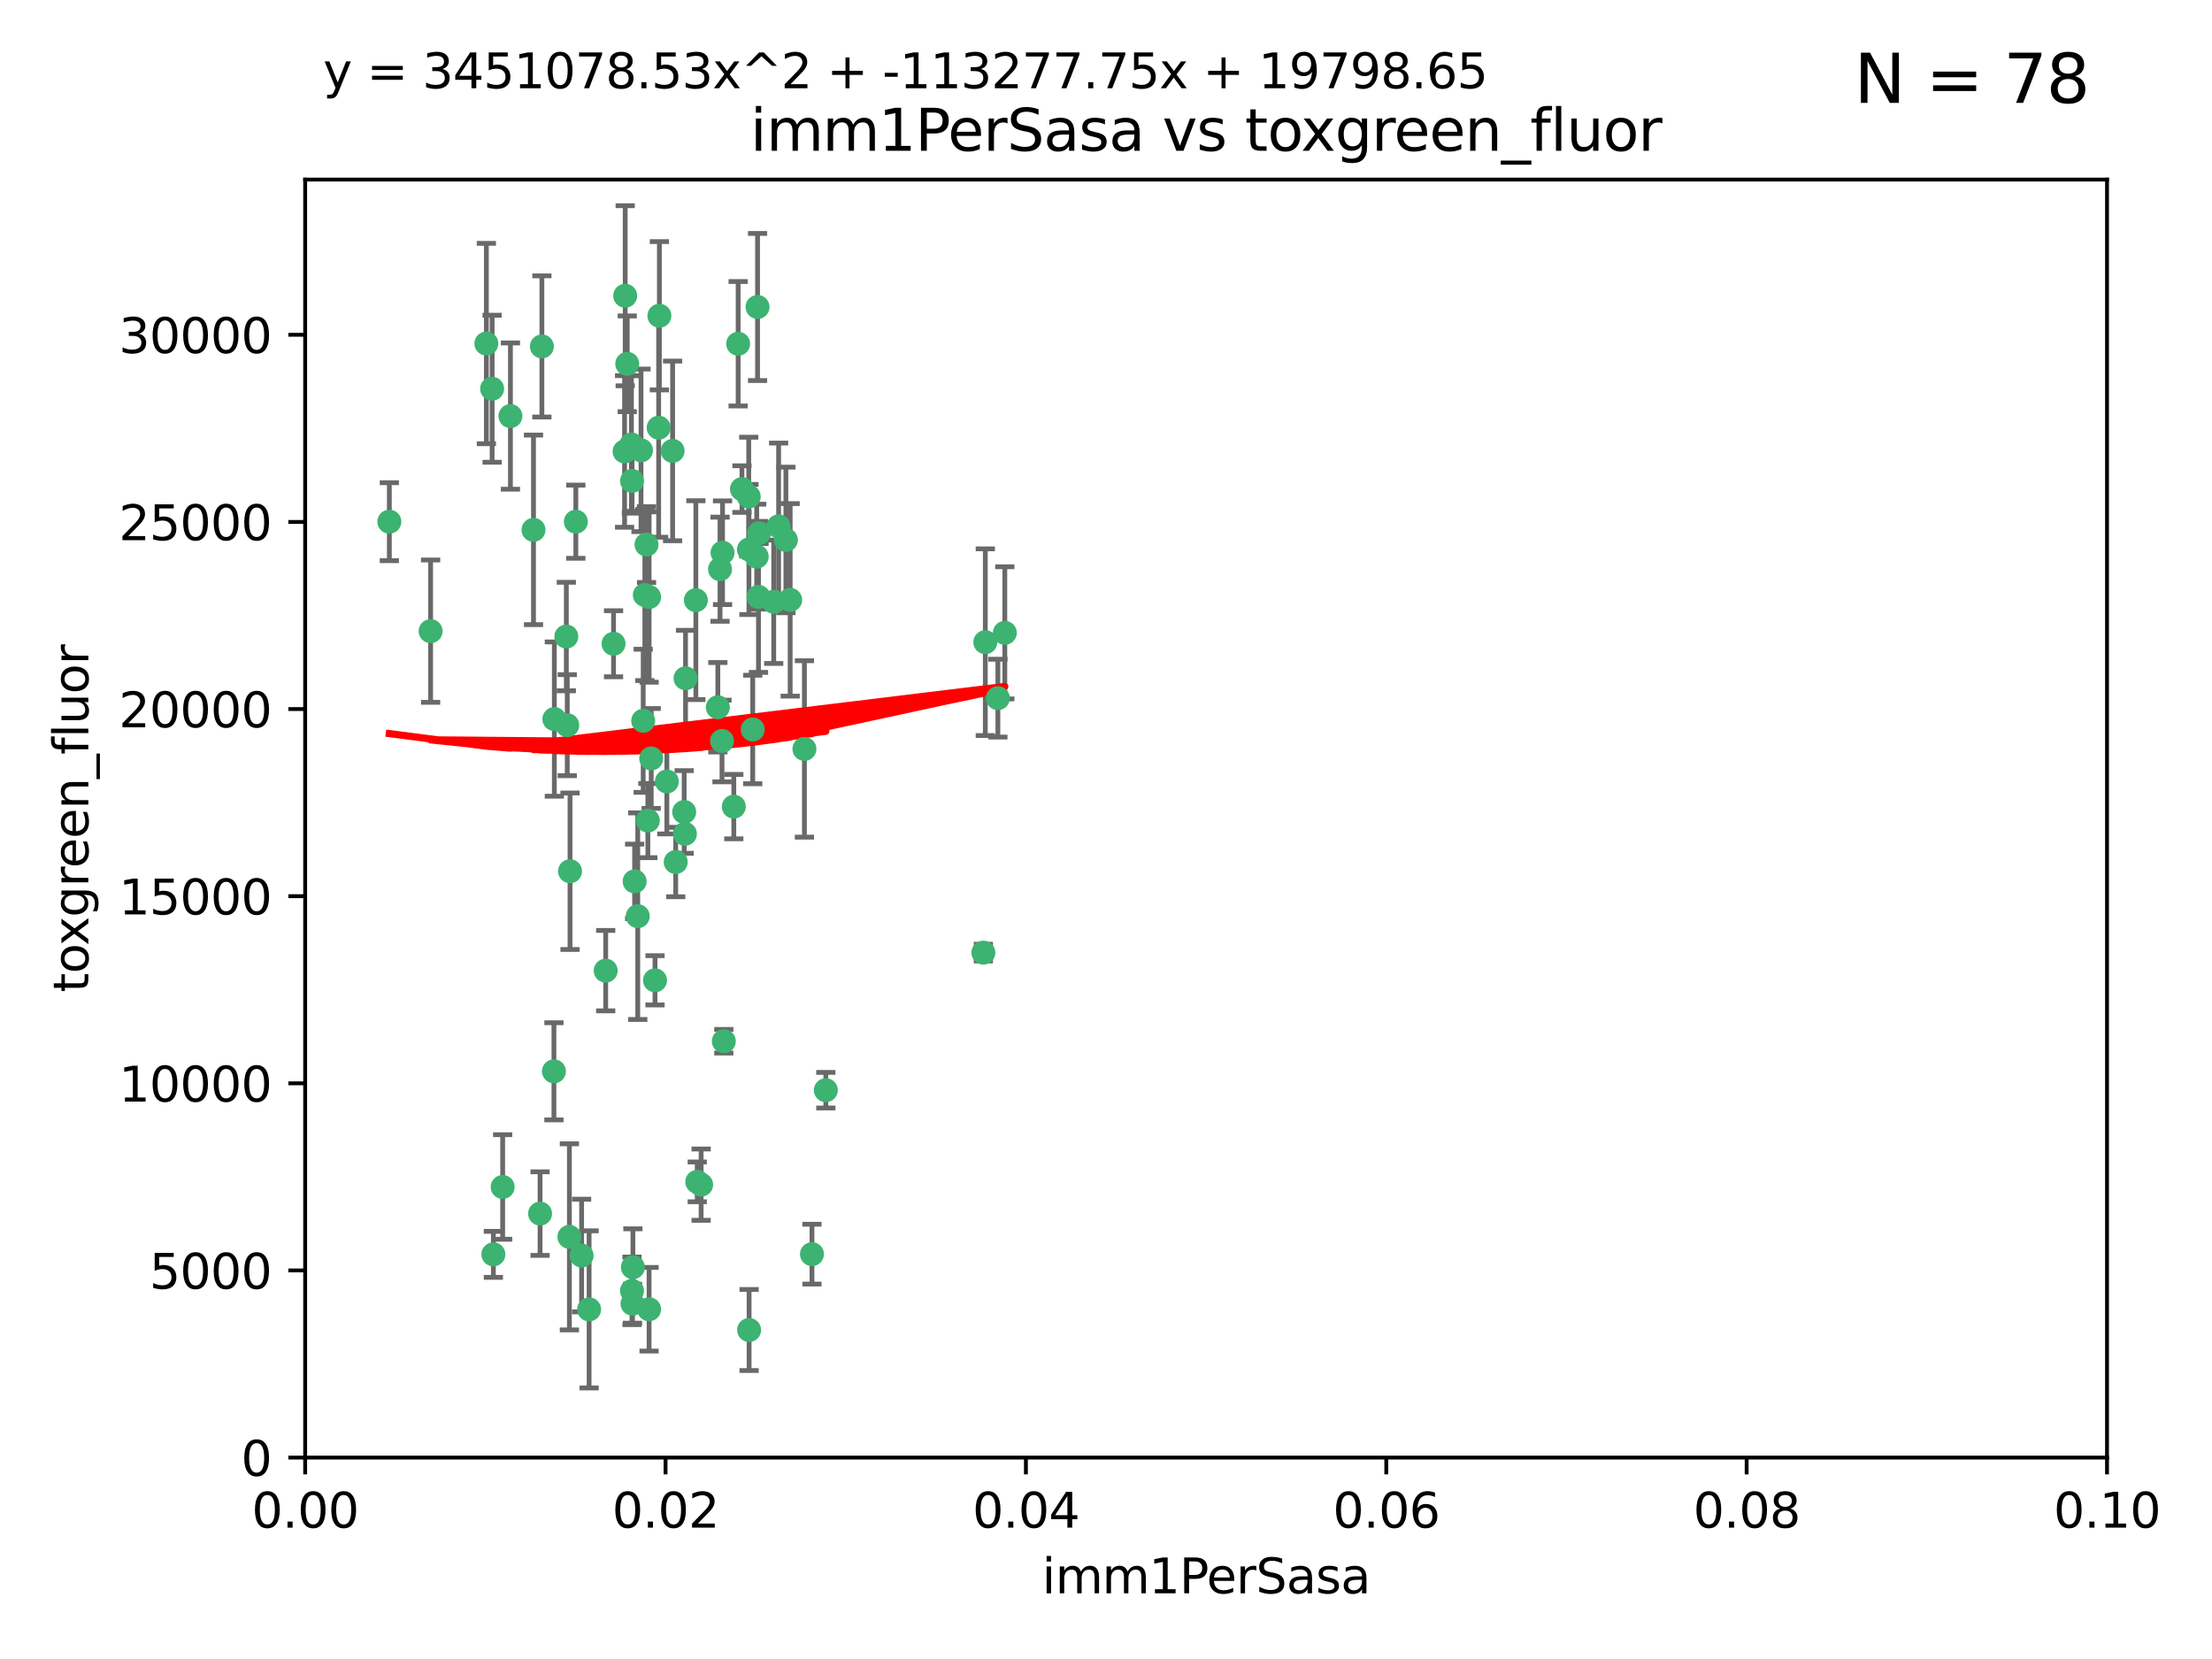 <?xml version="1.0" encoding="utf-8" standalone="no"?>
<!DOCTYPE svg PUBLIC "-//W3C//DTD SVG 1.1//EN"
  "http://www.w3.org/Graphics/SVG/1.1/DTD/svg11.dtd">
<svg xmlns:xlink="http://www.w3.org/1999/xlink" width="460.8pt" height="345.6pt" viewBox="0 0 460.8 345.6" xmlns="http://www.w3.org/2000/svg" version="1.1">
 <defs>
  <style type="text/css">*{stroke-linejoin: round; stroke-linecap: butt}</style>
 </defs>
 <g id="figure_1">
  <g id="patch_1">
   <path d="M 0 345.6 
L 460.8 345.6 
L 460.8 0 
L 0 0 
z
" style="fill: #ffffff"/>
  </g>
  <g id="axes_1">
   <g id="patch_2">
    <path d="M 63.571 303.64 
L 438.93 303.64 
L 438.93 37.411 
L 63.571 37.411 
z
" style="fill: #ffffff"/>
   </g>
   <g id="PathCollection_1">
    <defs>
     <path id="mea10d50c35" d="M 0 1.118 
C 0.297 1.118 0.581 1 0.791 0.791 
C 1 0.581 1.118 0.297 1.118 0 
C 1.118 -0.297 1 -0.581 0.791 -0.791 
C 0.581 -1 0.297 -1.118 0 -1.118 
C -0.297 -1.118 -0.581 -1 -0.791 -0.791 
C -1 -0.581 -1.118 -0.297 -1.118 0 
C -1.118 0.297 -1 0.581 -0.791 0.791 
C -0.581 1 -0.297 1.118 0 1.118 
z
" style="stroke: #3cb371"/>
    </defs>
    <g clip-path="url(#pa0d93ed48e)">
     <use xlink:href="#mea10d50c35" x="81.107" y="108.677" style="fill: #3cb371; stroke: #3cb371"/>
     <use xlink:href="#mea10d50c35" x="101.319" y="71.562" style="fill: #3cb371; stroke: #3cb371"/>
     <use xlink:href="#mea10d50c35" x="106.332" y="86.676" style="fill: #3cb371; stroke: #3cb371"/>
     <use xlink:href="#mea10d50c35" x="89.706" y="131.48" style="fill: #3cb371; stroke: #3cb371"/>
     <use xlink:href="#mea10d50c35" x="156.017" y="114.467" style="fill: #3cb371; stroke: #3cb371"/>
     <use xlink:href="#mea10d50c35" x="111.138" y="110.38" style="fill: #3cb371; stroke: #3cb371"/>
     <use xlink:href="#mea10d50c35" x="137.211" y="89.097" style="fill: #3cb371; stroke: #3cb371"/>
     <use xlink:href="#mea10d50c35" x="119.957" y="108.676" style="fill: #3cb371; stroke: #3cb371"/>
     <use xlink:href="#mea10d50c35" x="102.518" y="80.98" style="fill: #3cb371; stroke: #3cb371"/>
     <use xlink:href="#mea10d50c35" x="169.147" y="261.259" style="fill: #3cb371; stroke: #3cb371"/>
     <use xlink:href="#mea10d50c35" x="130.666" y="75.786" style="fill: #3cb371; stroke: #3cb371"/>
     <use xlink:href="#mea10d50c35" x="161.183" y="125.356" style="fill: #3cb371; stroke: #3cb371"/>
     <use xlink:href="#mea10d50c35" x="112.885" y="72.167" style="fill: #3cb371; stroke: #3cb371"/>
     <use xlink:href="#mea10d50c35" x="130.11" y="94.046" style="fill: #3cb371; stroke: #3cb371"/>
     <use xlink:href="#mea10d50c35" x="137.361" y="65.773" style="fill: #3cb371; stroke: #3cb371"/>
     <use xlink:href="#mea10d50c35" x="167.576" y="156.019" style="fill: #3cb371; stroke: #3cb371"/>
     <use xlink:href="#mea10d50c35" x="149.54" y="147.335" style="fill: #3cb371; stroke: #3cb371"/>
     <use xlink:href="#mea10d50c35" x="164.607" y="124.965" style="fill: #3cb371; stroke: #3cb371"/>
     <use xlink:href="#mea10d50c35" x="134.683" y="113.441" style="fill: #3cb371; stroke: #3cb371"/>
     <use xlink:href="#mea10d50c35" x="140.118" y="93.933" style="fill: #3cb371; stroke: #3cb371"/>
     <use xlink:href="#mea10d50c35" x="157.637" y="115.953" style="fill: #3cb371; stroke: #3cb371"/>
     <use xlink:href="#mea10d50c35" x="162.201" y="109.646" style="fill: #3cb371; stroke: #3cb371"/>
     <use xlink:href="#mea10d50c35" x="155.975" y="103.453" style="fill: #3cb371; stroke: #3cb371"/>
     <use xlink:href="#mea10d50c35" x="133.991" y="150.153" style="fill: #3cb371; stroke: #3cb371"/>
     <use xlink:href="#mea10d50c35" x="133.537" y="93.812" style="fill: #3cb371; stroke: #3cb371"/>
     <use xlink:href="#mea10d50c35" x="135.226" y="124.367" style="fill: #3cb371; stroke: #3cb371"/>
     <use xlink:href="#mea10d50c35" x="134.959" y="170.94" style="fill: #3cb371; stroke: #3cb371"/>
     <use xlink:href="#mea10d50c35" x="131.665" y="100.184" style="fill: #3cb371; stroke: #3cb371"/>
     <use xlink:href="#mea10d50c35" x="149.997" y="118.577" style="fill: #3cb371; stroke: #3cb371"/>
     <use xlink:href="#mea10d50c35" x="131.536" y="92.588" style="fill: #3cb371; stroke: #3cb371"/>
     <use xlink:href="#mea10d50c35" x="102.779" y="261.303" style="fill: #3cb371; stroke: #3cb371"/>
     <use xlink:href="#mea10d50c35" x="150.409" y="154.361" style="fill: #3cb371; stroke: #3cb371"/>
     <use xlink:href="#mea10d50c35" x="154.563" y="101.886" style="fill: #3cb371; stroke: #3cb371"/>
     <use xlink:href="#mea10d50c35" x="158.007" y="124.337" style="fill: #3cb371; stroke: #3cb371"/>
     <use xlink:href="#mea10d50c35" x="157.812" y="63.953" style="fill: #3cb371; stroke: #3cb371"/>
     <use xlink:href="#mea10d50c35" x="153.769" y="71.61" style="fill: #3cb371; stroke: #3cb371"/>
     <use xlink:href="#mea10d50c35" x="118.169" y="151.067" style="fill: #3cb371; stroke: #3cb371"/>
     <use xlink:href="#mea10d50c35" x="126.179" y="202.203" style="fill: #3cb371; stroke: #3cb371"/>
     <use xlink:href="#mea10d50c35" x="136.451" y="204.22" style="fill: #3cb371; stroke: #3cb371"/>
     <use xlink:href="#mea10d50c35" x="146.058" y="246.787" style="fill: #3cb371; stroke: #3cb371"/>
     <use xlink:href="#mea10d50c35" x="205.259" y="133.776" style="fill: #3cb371; stroke: #3cb371"/>
     <use xlink:href="#mea10d50c35" x="158.116" y="111.087" style="fill: #3cb371; stroke: #3cb371"/>
     <use xlink:href="#mea10d50c35" x="142.811" y="141.297" style="fill: #3cb371; stroke: #3cb371"/>
     <use xlink:href="#mea10d50c35" x="163.716" y="112.487" style="fill: #3cb371; stroke: #3cb371"/>
     <use xlink:href="#mea10d50c35" x="130.241" y="61.614" style="fill: #3cb371; stroke: #3cb371"/>
     <use xlink:href="#mea10d50c35" x="138.918" y="162.792" style="fill: #3cb371; stroke: #3cb371"/>
     <use xlink:href="#mea10d50c35" x="112.506" y="252.814" style="fill: #3cb371; stroke: #3cb371"/>
     <use xlink:href="#mea10d50c35" x="207.877" y="145.439" style="fill: #3cb371; stroke: #3cb371"/>
     <use xlink:href="#mea10d50c35" x="127.813" y="134.104" style="fill: #3cb371; stroke: #3cb371"/>
     <use xlink:href="#mea10d50c35" x="104.714" y="247.267" style="fill: #3cb371; stroke: #3cb371"/>
     <use xlink:href="#mea10d50c35" x="209.321" y="131.829" style="fill: #3cb371; stroke: #3cb371"/>
     <use xlink:href="#mea10d50c35" x="117.976" y="132.603" style="fill: #3cb371; stroke: #3cb371"/>
     <use xlink:href="#mea10d50c35" x="140.762" y="179.579" style="fill: #3cb371; stroke: #3cb371"/>
     <use xlink:href="#mea10d50c35" x="152.865" y="168.036" style="fill: #3cb371; stroke: #3cb371"/>
     <use xlink:href="#mea10d50c35" x="132.856" y="190.856" style="fill: #3cb371; stroke: #3cb371"/>
     <use xlink:href="#mea10d50c35" x="131.656" y="268.906" style="fill: #3cb371; stroke: #3cb371"/>
     <use xlink:href="#mea10d50c35" x="131.847" y="263.993" style="fill: #3cb371; stroke: #3cb371"/>
     <use xlink:href="#mea10d50c35" x="150.516" y="115.142" style="fill: #3cb371; stroke: #3cb371"/>
     <use xlink:href="#mea10d50c35" x="131.762" y="271.584" style="fill: #3cb371; stroke: #3cb371"/>
     <use xlink:href="#mea10d50c35" x="204.855" y="198.449" style="fill: #3cb371; stroke: #3cb371"/>
     <use xlink:href="#mea10d50c35" x="156.053" y="277.063" style="fill: #3cb371; stroke: #3cb371"/>
     <use xlink:href="#mea10d50c35" x="150.784" y="216.908" style="fill: #3cb371; stroke: #3cb371"/>
     <use xlink:href="#mea10d50c35" x="156.807" y="151.97" style="fill: #3cb371; stroke: #3cb371"/>
     <use xlink:href="#mea10d50c35" x="118.746" y="181.494" style="fill: #3cb371; stroke: #3cb371"/>
     <use xlink:href="#mea10d50c35" x="132.205" y="183.606" style="fill: #3cb371; stroke: #3cb371"/>
     <use xlink:href="#mea10d50c35" x="142.68" y="173.704" style="fill: #3cb371; stroke: #3cb371"/>
     <use xlink:href="#mea10d50c35" x="144.959" y="125.024" style="fill: #3cb371; stroke: #3cb371"/>
     <use xlink:href="#mea10d50c35" x="122.722" y="272.768" style="fill: #3cb371; stroke: #3cb371"/>
     <use xlink:href="#mea10d50c35" x="115.394" y="223.176" style="fill: #3cb371; stroke: #3cb371"/>
     <use xlink:href="#mea10d50c35" x="118.616" y="257.661" style="fill: #3cb371; stroke: #3cb371"/>
     <use xlink:href="#mea10d50c35" x="115.48" y="149.795" style="fill: #3cb371; stroke: #3cb371"/>
     <use xlink:href="#mea10d50c35" x="121.161" y="261.551" style="fill: #3cb371; stroke: #3cb371"/>
     <use xlink:href="#mea10d50c35" x="135.215" y="272.741" style="fill: #3cb371; stroke: #3cb371"/>
     <use xlink:href="#mea10d50c35" x="134.334" y="123.943" style="fill: #3cb371; stroke: #3cb371"/>
     <use xlink:href="#mea10d50c35" x="142.527" y="169.147" style="fill: #3cb371; stroke: #3cb371"/>
     <use xlink:href="#mea10d50c35" x="145.249" y="246.204" style="fill: #3cb371; stroke: #3cb371"/>
     <use xlink:href="#mea10d50c35" x="172.037" y="227.107" style="fill: #3cb371; stroke: #3cb371"/>
     <use xlink:href="#mea10d50c35" x="135.66" y="157.999" style="fill: #3cb371; stroke: #3cb371"/>
    </g>
   </g>
   <g id="matplotlib.axis_1">
    <g id="xtick_1">
     <g id="line2d_1">
      <defs>
       <path id="m5289da5d2e" d="M 0 0 
L 0 3.5 
" style="stroke: #000000; stroke-width: 0.8"/>
      </defs>
      <g>
       <use xlink:href="#m5289da5d2e" x="63.571" y="303.64" style="stroke: #000000; stroke-width: 0.8"/>
      </g>
     </g>
     <g id="text_1">
      <!-- 0.00 -->
      <g transform="translate(52.438 318.238)scale(0.1 -0.1)">
       <defs>
        <path id="DejaVuSans-30" d="M 2034 4250 
Q 1547 4250 1301 3770 
Q 1056 3291 1056 2328 
Q 1056 1369 1301 889 
Q 1547 409 2034 409 
Q 2525 409 2770 889 
Q 3016 1369 3016 2328 
Q 3016 3291 2770 3770 
Q 2525 4250 2034 4250 
z
M 2034 4750 
Q 2819 4750 3233 4129 
Q 3647 3509 3647 2328 
Q 3647 1150 3233 529 
Q 2819 -91 2034 -91 
Q 1250 -91 836 529 
Q 422 1150 422 2328 
Q 422 3509 836 4129 
Q 1250 4750 2034 4750 
z
" transform="scale(0.016)"/>
        <path id="DejaVuSans-2e" d="M 684 794 
L 1344 794 
L 1344 0 
L 684 0 
L 684 794 
z
" transform="scale(0.016)"/>
       </defs>
       <use xlink:href="#DejaVuSans-30"/>
       <use xlink:href="#DejaVuSans-2e" x="63.623"/>
       <use xlink:href="#DejaVuSans-30" x="95.41"/>
       <use xlink:href="#DejaVuSans-30" x="159.033"/>
      </g>
     </g>
    </g>
    <g id="xtick_2">
     <g id="line2d_2">
      <g>
       <use xlink:href="#m5289da5d2e" x="138.643" y="303.64" style="stroke: #000000; stroke-width: 0.8"/>
      </g>
     </g>
     <g id="text_2">
      <!-- 0.02 -->
      <g transform="translate(127.51 318.238)scale(0.1 -0.1)">
       <defs>
        <path id="DejaVuSans-32" d="M 1228 531 
L 3431 531 
L 3431 0 
L 469 0 
L 469 531 
Q 828 903 1448 1529 
Q 2069 2156 2228 2338 
Q 2531 2678 2651 2914 
Q 2772 3150 2772 3378 
Q 2772 3750 2511 3984 
Q 2250 4219 1831 4219 
Q 1534 4219 1204 4116 
Q 875 4013 500 3803 
L 500 4441 
Q 881 4594 1212 4672 
Q 1544 4750 1819 4750 
Q 2544 4750 2975 4387 
Q 3406 4025 3406 3419 
Q 3406 3131 3298 2873 
Q 3191 2616 2906 2266 
Q 2828 2175 2409 1742 
Q 1991 1309 1228 531 
z
" transform="scale(0.016)"/>
       </defs>
       <use xlink:href="#DejaVuSans-30"/>
       <use xlink:href="#DejaVuSans-2e" x="63.623"/>
       <use xlink:href="#DejaVuSans-30" x="95.41"/>
       <use xlink:href="#DejaVuSans-32" x="159.033"/>
      </g>
     </g>
    </g>
    <g id="xtick_3">
     <g id="line2d_3">
      <g>
       <use xlink:href="#m5289da5d2e" x="213.715" y="303.64" style="stroke: #000000; stroke-width: 0.8"/>
      </g>
     </g>
     <g id="text_3">
      <!-- 0.04 -->
      <g transform="translate(202.582 318.238)scale(0.1 -0.1)">
       <defs>
        <path id="DejaVuSans-34" d="M 2419 4116 
L 825 1625 
L 2419 1625 
L 2419 4116 
z
M 2253 4666 
L 3047 4666 
L 3047 1625 
L 3713 1625 
L 3713 1100 
L 3047 1100 
L 3047 0 
L 2419 0 
L 2419 1100 
L 313 1100 
L 313 1709 
L 2253 4666 
z
" transform="scale(0.016)"/>
       </defs>
       <use xlink:href="#DejaVuSans-30"/>
       <use xlink:href="#DejaVuSans-2e" x="63.623"/>
       <use xlink:href="#DejaVuSans-30" x="95.41"/>
       <use xlink:href="#DejaVuSans-34" x="159.033"/>
      </g>
     </g>
    </g>
    <g id="xtick_4">
     <g id="line2d_4">
      <g>
       <use xlink:href="#m5289da5d2e" x="288.786" y="303.64" style="stroke: #000000; stroke-width: 0.8"/>
      </g>
     </g>
     <g id="text_4">
      <!-- 0.06 -->
      <g transform="translate(277.654 318.238)scale(0.1 -0.1)">
       <defs>
        <path id="DejaVuSans-36" d="M 2113 2584 
Q 1688 2584 1439 2293 
Q 1191 2003 1191 1497 
Q 1191 994 1439 701 
Q 1688 409 2113 409 
Q 2538 409 2786 701 
Q 3034 994 3034 1497 
Q 3034 2003 2786 2293 
Q 2538 2584 2113 2584 
z
M 3366 4563 
L 3366 3988 
Q 3128 4100 2886 4159 
Q 2644 4219 2406 4219 
Q 1781 4219 1451 3797 
Q 1122 3375 1075 2522 
Q 1259 2794 1537 2939 
Q 1816 3084 2150 3084 
Q 2853 3084 3261 2657 
Q 3669 2231 3669 1497 
Q 3669 778 3244 343 
Q 2819 -91 2113 -91 
Q 1303 -91 875 529 
Q 447 1150 447 2328 
Q 447 3434 972 4092 
Q 1497 4750 2381 4750 
Q 2619 4750 2861 4703 
Q 3103 4656 3366 4563 
z
" transform="scale(0.016)"/>
       </defs>
       <use xlink:href="#DejaVuSans-30"/>
       <use xlink:href="#DejaVuSans-2e" x="63.623"/>
       <use xlink:href="#DejaVuSans-30" x="95.41"/>
       <use xlink:href="#DejaVuSans-36" x="159.033"/>
      </g>
     </g>
    </g>
    <g id="xtick_5">
     <g id="line2d_5">
      <g>
       <use xlink:href="#m5289da5d2e" x="363.858" y="303.64" style="stroke: #000000; stroke-width: 0.8"/>
      </g>
     </g>
     <g id="text_5">
      <!-- 0.08 -->
      <g transform="translate(352.725 318.238)scale(0.1 -0.1)">
       <defs>
        <path id="DejaVuSans-38" d="M 2034 2216 
Q 1584 2216 1326 1975 
Q 1069 1734 1069 1313 
Q 1069 891 1326 650 
Q 1584 409 2034 409 
Q 2484 409 2743 651 
Q 3003 894 3003 1313 
Q 3003 1734 2745 1975 
Q 2488 2216 2034 2216 
z
M 1403 2484 
Q 997 2584 770 2862 
Q 544 3141 544 3541 
Q 544 4100 942 4425 
Q 1341 4750 2034 4750 
Q 2731 4750 3128 4425 
Q 3525 4100 3525 3541 
Q 3525 3141 3298 2862 
Q 3072 2584 2669 2484 
Q 3125 2378 3379 2068 
Q 3634 1759 3634 1313 
Q 3634 634 3220 271 
Q 2806 -91 2034 -91 
Q 1263 -91 848 271 
Q 434 634 434 1313 
Q 434 1759 690 2068 
Q 947 2378 1403 2484 
z
M 1172 3481 
Q 1172 3119 1398 2916 
Q 1625 2713 2034 2713 
Q 2441 2713 2670 2916 
Q 2900 3119 2900 3481 
Q 2900 3844 2670 4047 
Q 2441 4250 2034 4250 
Q 1625 4250 1398 4047 
Q 1172 3844 1172 3481 
z
" transform="scale(0.016)"/>
       </defs>
       <use xlink:href="#DejaVuSans-30"/>
       <use xlink:href="#DejaVuSans-2e" x="63.623"/>
       <use xlink:href="#DejaVuSans-30" x="95.41"/>
       <use xlink:href="#DejaVuSans-38" x="159.033"/>
      </g>
     </g>
    </g>
    <g id="xtick_6">
     <g id="line2d_6">
      <g>
       <use xlink:href="#m5289da5d2e" x="438.93" y="303.64" style="stroke: #000000; stroke-width: 0.8"/>
      </g>
     </g>
     <g id="text_6">
      <!-- 0.10 -->
      <g transform="translate(427.797 318.238)scale(0.1 -0.1)">
       <defs>
        <path id="DejaVuSans-31" d="M 794 531 
L 1825 531 
L 1825 4091 
L 703 3866 
L 703 4441 
L 1819 4666 
L 2450 4666 
L 2450 531 
L 3481 531 
L 3481 0 
L 794 0 
L 794 531 
z
" transform="scale(0.016)"/>
       </defs>
       <use xlink:href="#DejaVuSans-30"/>
       <use xlink:href="#DejaVuSans-2e" x="63.623"/>
       <use xlink:href="#DejaVuSans-31" x="95.41"/>
       <use xlink:href="#DejaVuSans-30" x="159.033"/>
      </g>
     </g>
    </g>
    <g id="text_7">
     <!-- imm1PerSasa -->
     <g transform="translate(217.067 331.917)scale(0.1 -0.1)">
      <defs>
       <path id="DejaVuSans-69" d="M 603 3500 
L 1178 3500 
L 1178 0 
L 603 0 
L 603 3500 
z
M 603 4863 
L 1178 4863 
L 1178 4134 
L 603 4134 
L 603 4863 
z
" transform="scale(0.016)"/>
       <path id="DejaVuSans-6d" d="M 3328 2828 
Q 3544 3216 3844 3400 
Q 4144 3584 4550 3584 
Q 5097 3584 5394 3201 
Q 5691 2819 5691 2113 
L 5691 0 
L 5113 0 
L 5113 2094 
Q 5113 2597 4934 2840 
Q 4756 3084 4391 3084 
Q 3944 3084 3684 2787 
Q 3425 2491 3425 1978 
L 3425 0 
L 2847 0 
L 2847 2094 
Q 2847 2600 2669 2842 
Q 2491 3084 2119 3084 
Q 1678 3084 1418 2786 
Q 1159 2488 1159 1978 
L 1159 0 
L 581 0 
L 581 3500 
L 1159 3500 
L 1159 2956 
Q 1356 3278 1631 3431 
Q 1906 3584 2284 3584 
Q 2666 3584 2933 3390 
Q 3200 3197 3328 2828 
z
" transform="scale(0.016)"/>
       <path id="DejaVuSans-50" d="M 1259 4147 
L 1259 2394 
L 2053 2394 
Q 2494 2394 2734 2622 
Q 2975 2850 2975 3272 
Q 2975 3691 2734 3919 
Q 2494 4147 2053 4147 
L 1259 4147 
z
M 628 4666 
L 2053 4666 
Q 2838 4666 3239 4311 
Q 3641 3956 3641 3272 
Q 3641 2581 3239 2228 
Q 2838 1875 2053 1875 
L 1259 1875 
L 1259 0 
L 628 0 
L 628 4666 
z
" transform="scale(0.016)"/>
       <path id="DejaVuSans-65" d="M 3597 1894 
L 3597 1613 
L 953 1613 
Q 991 1019 1311 708 
Q 1631 397 2203 397 
Q 2534 397 2845 478 
Q 3156 559 3463 722 
L 3463 178 
Q 3153 47 2828 -22 
Q 2503 -91 2169 -91 
Q 1331 -91 842 396 
Q 353 884 353 1716 
Q 353 2575 817 3079 
Q 1281 3584 2069 3584 
Q 2775 3584 3186 3129 
Q 3597 2675 3597 1894 
z
M 3022 2063 
Q 3016 2534 2758 2815 
Q 2500 3097 2075 3097 
Q 1594 3097 1305 2825 
Q 1016 2553 972 2059 
L 3022 2063 
z
" transform="scale(0.016)"/>
       <path id="DejaVuSans-72" d="M 2631 2963 
Q 2534 3019 2420 3045 
Q 2306 3072 2169 3072 
Q 1681 3072 1420 2755 
Q 1159 2438 1159 1844 
L 1159 0 
L 581 0 
L 581 3500 
L 1159 3500 
L 1159 2956 
Q 1341 3275 1631 3429 
Q 1922 3584 2338 3584 
Q 2397 3584 2469 3576 
Q 2541 3569 2628 3553 
L 2631 2963 
z
" transform="scale(0.016)"/>
       <path id="DejaVuSans-53" d="M 3425 4513 
L 3425 3897 
Q 3066 4069 2747 4153 
Q 2428 4238 2131 4238 
Q 1616 4238 1336 4038 
Q 1056 3838 1056 3469 
Q 1056 3159 1242 3001 
Q 1428 2844 1947 2747 
L 2328 2669 
Q 3034 2534 3370 2195 
Q 3706 1856 3706 1288 
Q 3706 609 3251 259 
Q 2797 -91 1919 -91 
Q 1588 -91 1214 -16 
Q 841 59 441 206 
L 441 856 
Q 825 641 1194 531 
Q 1563 422 1919 422 
Q 2459 422 2753 634 
Q 3047 847 3047 1241 
Q 3047 1584 2836 1778 
Q 2625 1972 2144 2069 
L 1759 2144 
Q 1053 2284 737 2584 
Q 422 2884 422 3419 
Q 422 4038 858 4394 
Q 1294 4750 2059 4750 
Q 2388 4750 2728 4690 
Q 3069 4631 3425 4513 
z
" transform="scale(0.016)"/>
       <path id="DejaVuSans-61" d="M 2194 1759 
Q 1497 1759 1228 1600 
Q 959 1441 959 1056 
Q 959 750 1161 570 
Q 1363 391 1709 391 
Q 2188 391 2477 730 
Q 2766 1069 2766 1631 
L 2766 1759 
L 2194 1759 
z
M 3341 1997 
L 3341 0 
L 2766 0 
L 2766 531 
Q 2569 213 2275 61 
Q 1981 -91 1556 -91 
Q 1019 -91 701 211 
Q 384 513 384 1019 
Q 384 1609 779 1909 
Q 1175 2209 1959 2209 
L 2766 2209 
L 2766 2266 
Q 2766 2663 2505 2880 
Q 2244 3097 1772 3097 
Q 1472 3097 1187 3025 
Q 903 2953 641 2809 
L 641 3341 
Q 956 3463 1253 3523 
Q 1550 3584 1831 3584 
Q 2591 3584 2966 3190 
Q 3341 2797 3341 1997 
z
" transform="scale(0.016)"/>
       <path id="DejaVuSans-73" d="M 2834 3397 
L 2834 2853 
Q 2591 2978 2328 3040 
Q 2066 3103 1784 3103 
Q 1356 3103 1142 2972 
Q 928 2841 928 2578 
Q 928 2378 1081 2264 
Q 1234 2150 1697 2047 
L 1894 2003 
Q 2506 1872 2764 1633 
Q 3022 1394 3022 966 
Q 3022 478 2636 193 
Q 2250 -91 1575 -91 
Q 1294 -91 989 -36 
Q 684 19 347 128 
L 347 722 
Q 666 556 975 473 
Q 1284 391 1588 391 
Q 1994 391 2212 530 
Q 2431 669 2431 922 
Q 2431 1156 2273 1281 
Q 2116 1406 1581 1522 
L 1381 1569 
Q 847 1681 609 1914 
Q 372 2147 372 2553 
Q 372 3047 722 3315 
Q 1072 3584 1716 3584 
Q 2034 3584 2315 3537 
Q 2597 3491 2834 3397 
z
" transform="scale(0.016)"/>
      </defs>
      <use xlink:href="#DejaVuSans-69"/>
      <use xlink:href="#DejaVuSans-6d" x="27.783"/>
      <use xlink:href="#DejaVuSans-6d" x="125.195"/>
      <use xlink:href="#DejaVuSans-31" x="222.607"/>
      <use xlink:href="#DejaVuSans-50" x="286.23"/>
      <use xlink:href="#DejaVuSans-65" x="342.908"/>
      <use xlink:href="#DejaVuSans-72" x="404.432"/>
      <use xlink:href="#DejaVuSans-53" x="445.545"/>
      <use xlink:href="#DejaVuSans-61" x="509.021"/>
      <use xlink:href="#DejaVuSans-73" x="570.301"/>
      <use xlink:href="#DejaVuSans-61" x="622.4"/>
     </g>
    </g>
   </g>
   <g id="matplotlib.axis_2">
    <g id="ytick_1">
     <g id="line2d_7">
      <defs>
       <path id="mda01b7094b" d="M 0 0 
L -3.5 0 
" style="stroke: #000000; stroke-width: 0.8"/>
      </defs>
      <g>
       <use xlink:href="#mda01b7094b" x="63.571" y="303.64" style="stroke: #000000; stroke-width: 0.8"/>
      </g>
     </g>
     <g id="text_8">
      <!-- 0 -->
      <g transform="translate(50.209 307.439)scale(0.1 -0.1)">
       <use xlink:href="#DejaVuSans-30"/>
      </g>
     </g>
    </g>
    <g id="ytick_2">
     <g id="line2d_8">
      <g>
       <use xlink:href="#mda01b7094b" x="63.571" y="264.657" style="stroke: #000000; stroke-width: 0.8"/>
      </g>
     </g>
     <g id="text_9">
      <!-- 5000 -->
      <g transform="translate(31.121 268.457)scale(0.1 -0.1)">
       <defs>
        <path id="DejaVuSans-35" d="M 691 4666 
L 3169 4666 
L 3169 4134 
L 1269 4134 
L 1269 2991 
Q 1406 3038 1543 3061 
Q 1681 3084 1819 3084 
Q 2600 3084 3056 2656 
Q 3513 2228 3513 1497 
Q 3513 744 3044 326 
Q 2575 -91 1722 -91 
Q 1428 -91 1123 -41 
Q 819 9 494 109 
L 494 744 
Q 775 591 1075 516 
Q 1375 441 1709 441 
Q 2250 441 2565 725 
Q 2881 1009 2881 1497 
Q 2881 1984 2565 2268 
Q 2250 2553 1709 2553 
Q 1456 2553 1204 2497 
Q 953 2441 691 2322 
L 691 4666 
z
" transform="scale(0.016)"/>
       </defs>
       <use xlink:href="#DejaVuSans-35"/>
       <use xlink:href="#DejaVuSans-30" x="63.623"/>
       <use xlink:href="#DejaVuSans-30" x="127.246"/>
       <use xlink:href="#DejaVuSans-30" x="190.869"/>
      </g>
     </g>
    </g>
    <g id="ytick_3">
     <g id="line2d_9">
      <g>
       <use xlink:href="#mda01b7094b" x="63.571" y="225.675" style="stroke: #000000; stroke-width: 0.8"/>
      </g>
     </g>
     <g id="text_10">
      <!-- 10000 -->
      <g transform="translate(24.759 229.474)scale(0.1 -0.1)">
       <use xlink:href="#DejaVuSans-31"/>
       <use xlink:href="#DejaVuSans-30" x="63.623"/>
       <use xlink:href="#DejaVuSans-30" x="127.246"/>
       <use xlink:href="#DejaVuSans-30" x="190.869"/>
       <use xlink:href="#DejaVuSans-30" x="254.492"/>
      </g>
     </g>
    </g>
    <g id="ytick_4">
     <g id="line2d_10">
      <g>
       <use xlink:href="#mda01b7094b" x="63.571" y="186.692" style="stroke: #000000; stroke-width: 0.8"/>
      </g>
     </g>
     <g id="text_11">
      <!-- 15000 -->
      <g transform="translate(24.759 190.492)scale(0.1 -0.1)">
       <use xlink:href="#DejaVuSans-31"/>
       <use xlink:href="#DejaVuSans-35" x="63.623"/>
       <use xlink:href="#DejaVuSans-30" x="127.246"/>
       <use xlink:href="#DejaVuSans-30" x="190.869"/>
       <use xlink:href="#DejaVuSans-30" x="254.492"/>
      </g>
     </g>
    </g>
    <g id="ytick_5">
     <g id="line2d_11">
      <g>
       <use xlink:href="#mda01b7094b" x="63.571" y="147.71" style="stroke: #000000; stroke-width: 0.8"/>
      </g>
     </g>
     <g id="text_12">
      <!-- 20000 -->
      <g transform="translate(24.759 151.509)scale(0.1 -0.1)">
       <use xlink:href="#DejaVuSans-32"/>
       <use xlink:href="#DejaVuSans-30" x="63.623"/>
       <use xlink:href="#DejaVuSans-30" x="127.246"/>
       <use xlink:href="#DejaVuSans-30" x="190.869"/>
       <use xlink:href="#DejaVuSans-30" x="254.492"/>
      </g>
     </g>
    </g>
    <g id="ytick_6">
     <g id="line2d_12">
      <g>
       <use xlink:href="#mda01b7094b" x="63.571" y="108.727" style="stroke: #000000; stroke-width: 0.8"/>
      </g>
     </g>
     <g id="text_13">
      <!-- 25000 -->
      <g transform="translate(24.759 112.527)scale(0.1 -0.1)">
       <use xlink:href="#DejaVuSans-32"/>
       <use xlink:href="#DejaVuSans-35" x="63.623"/>
       <use xlink:href="#DejaVuSans-30" x="127.246"/>
       <use xlink:href="#DejaVuSans-30" x="190.869"/>
       <use xlink:href="#DejaVuSans-30" x="254.492"/>
      </g>
     </g>
    </g>
    <g id="ytick_7">
     <g id="line2d_13">
      <g>
       <use xlink:href="#mda01b7094b" x="63.571" y="69.745" style="stroke: #000000; stroke-width: 0.8"/>
      </g>
     </g>
     <g id="text_14">
      <!-- 30000 -->
      <g transform="translate(24.759 73.544)scale(0.1 -0.1)">
       <defs>
        <path id="DejaVuSans-33" d="M 2597 2516 
Q 3050 2419 3304 2112 
Q 3559 1806 3559 1356 
Q 3559 666 3084 287 
Q 2609 -91 1734 -91 
Q 1441 -91 1130 -33 
Q 819 25 488 141 
L 488 750 
Q 750 597 1062 519 
Q 1375 441 1716 441 
Q 2309 441 2620 675 
Q 2931 909 2931 1356 
Q 2931 1769 2642 2001 
Q 2353 2234 1838 2234 
L 1294 2234 
L 1294 2753 
L 1863 2753 
Q 2328 2753 2575 2939 
Q 2822 3125 2822 3475 
Q 2822 3834 2567 4026 
Q 2313 4219 1838 4219 
Q 1578 4219 1281 4162 
Q 984 4106 628 3988 
L 628 4550 
Q 988 4650 1302 4700 
Q 1616 4750 1894 4750 
Q 2613 4750 3031 4423 
Q 3450 4097 3450 3541 
Q 3450 3153 3228 2886 
Q 3006 2619 2597 2516 
z
" transform="scale(0.016)"/>
       </defs>
       <use xlink:href="#DejaVuSans-33"/>
       <use xlink:href="#DejaVuSans-30" x="63.623"/>
       <use xlink:href="#DejaVuSans-30" x="127.246"/>
       <use xlink:href="#DejaVuSans-30" x="190.869"/>
       <use xlink:href="#DejaVuSans-30" x="254.492"/>
      </g>
     </g>
    </g>
    <g id="text_15">
     <!-- toxgreen_fluor -->
     <g transform="translate(18.401 206.72)rotate(-90)scale(0.1 -0.1)">
      <defs>
       <path id="DejaVuSans-74" d="M 1172 4494 
L 1172 3500 
L 2356 3500 
L 2356 3053 
L 1172 3053 
L 1172 1153 
Q 1172 725 1289 603 
Q 1406 481 1766 481 
L 2356 481 
L 2356 0 
L 1766 0 
Q 1100 0 847 248 
Q 594 497 594 1153 
L 594 3053 
L 172 3053 
L 172 3500 
L 594 3500 
L 594 4494 
L 1172 4494 
z
" transform="scale(0.016)"/>
       <path id="DejaVuSans-6f" d="M 1959 3097 
Q 1497 3097 1228 2736 
Q 959 2375 959 1747 
Q 959 1119 1226 758 
Q 1494 397 1959 397 
Q 2419 397 2687 759 
Q 2956 1122 2956 1747 
Q 2956 2369 2687 2733 
Q 2419 3097 1959 3097 
z
M 1959 3584 
Q 2709 3584 3137 3096 
Q 3566 2609 3566 1747 
Q 3566 888 3137 398 
Q 2709 -91 1959 -91 
Q 1206 -91 779 398 
Q 353 888 353 1747 
Q 353 2609 779 3096 
Q 1206 3584 1959 3584 
z
" transform="scale(0.016)"/>
       <path id="DejaVuSans-78" d="M 3513 3500 
L 2247 1797 
L 3578 0 
L 2900 0 
L 1881 1375 
L 863 0 
L 184 0 
L 1544 1831 
L 300 3500 
L 978 3500 
L 1906 2253 
L 2834 3500 
L 3513 3500 
z
" transform="scale(0.016)"/>
       <path id="DejaVuSans-67" d="M 2906 1791 
Q 2906 2416 2648 2759 
Q 2391 3103 1925 3103 
Q 1463 3103 1205 2759 
Q 947 2416 947 1791 
Q 947 1169 1205 825 
Q 1463 481 1925 481 
Q 2391 481 2648 825 
Q 2906 1169 2906 1791 
z
M 3481 434 
Q 3481 -459 3084 -895 
Q 2688 -1331 1869 -1331 
Q 1566 -1331 1297 -1286 
Q 1028 -1241 775 -1147 
L 775 -588 
Q 1028 -725 1275 -790 
Q 1522 -856 1778 -856 
Q 2344 -856 2625 -561 
Q 2906 -266 2906 331 
L 2906 616 
Q 2728 306 2450 153 
Q 2172 0 1784 0 
Q 1141 0 747 490 
Q 353 981 353 1791 
Q 353 2603 747 3093 
Q 1141 3584 1784 3584 
Q 2172 3584 2450 3431 
Q 2728 3278 2906 2969 
L 2906 3500 
L 3481 3500 
L 3481 434 
z
" transform="scale(0.016)"/>
       <path id="DejaVuSans-6e" d="M 3513 2113 
L 3513 0 
L 2938 0 
L 2938 2094 
Q 2938 2591 2744 2837 
Q 2550 3084 2163 3084 
Q 1697 3084 1428 2787 
Q 1159 2491 1159 1978 
L 1159 0 
L 581 0 
L 581 3500 
L 1159 3500 
L 1159 2956 
Q 1366 3272 1645 3428 
Q 1925 3584 2291 3584 
Q 2894 3584 3203 3211 
Q 3513 2838 3513 2113 
z
" transform="scale(0.016)"/>
       <path id="DejaVuSans-5f" d="M 3263 -1063 
L 3263 -1509 
L -63 -1509 
L -63 -1063 
L 3263 -1063 
z
" transform="scale(0.016)"/>
       <path id="DejaVuSans-66" d="M 2375 4863 
L 2375 4384 
L 1825 4384 
Q 1516 4384 1395 4259 
Q 1275 4134 1275 3809 
L 1275 3500 
L 2222 3500 
L 2222 3053 
L 1275 3053 
L 1275 0 
L 697 0 
L 697 3053 
L 147 3053 
L 147 3500 
L 697 3500 
L 697 3744 
Q 697 4328 969 4595 
Q 1241 4863 1831 4863 
L 2375 4863 
z
" transform="scale(0.016)"/>
       <path id="DejaVuSans-6c" d="M 603 4863 
L 1178 4863 
L 1178 0 
L 603 0 
L 603 4863 
z
" transform="scale(0.016)"/>
       <path id="DejaVuSans-75" d="M 544 1381 
L 544 3500 
L 1119 3500 
L 1119 1403 
Q 1119 906 1312 657 
Q 1506 409 1894 409 
Q 2359 409 2629 706 
Q 2900 1003 2900 1516 
L 2900 3500 
L 3475 3500 
L 3475 0 
L 2900 0 
L 2900 538 
Q 2691 219 2414 64 
Q 2138 -91 1772 -91 
Q 1169 -91 856 284 
Q 544 659 544 1381 
z
M 1991 3584 
L 1991 3584 
z
" transform="scale(0.016)"/>
      </defs>
      <use xlink:href="#DejaVuSans-74"/>
      <use xlink:href="#DejaVuSans-6f" x="39.209"/>
      <use xlink:href="#DejaVuSans-78" x="97.266"/>
      <use xlink:href="#DejaVuSans-67" x="156.445"/>
      <use xlink:href="#DejaVuSans-72" x="219.922"/>
      <use xlink:href="#DejaVuSans-65" x="258.785"/>
      <use xlink:href="#DejaVuSans-65" x="320.309"/>
      <use xlink:href="#DejaVuSans-6e" x="381.832"/>
      <use xlink:href="#DejaVuSans-5f" x="445.211"/>
      <use xlink:href="#DejaVuSans-66" x="495.211"/>
      <use xlink:href="#DejaVuSans-6c" x="530.416"/>
      <use xlink:href="#DejaVuSans-75" x="558.199"/>
      <use xlink:href="#DejaVuSans-6f" x="621.578"/>
      <use xlink:href="#DejaVuSans-72" x="682.76"/>
     </g>
    </g>
   </g>
   <g id="LineCollection_1">
    <path d="M 81.107 116.797 
L 81.107 100.557 
" clip-path="url(#pa0d93ed48e)" style="fill: none; stroke: #696969"/>
    <path d="M 101.319 92.434 
L 101.319 50.691 
" clip-path="url(#pa0d93ed48e)" style="fill: none; stroke: #696969"/>
    <path d="M 106.332 101.908 
L 106.332 71.444 
" clip-path="url(#pa0d93ed48e)" style="fill: none; stroke: #696969"/>
    <path d="M 89.706 146.307 
L 89.706 116.654 
" clip-path="url(#pa0d93ed48e)" style="fill: none; stroke: #696969"/>
    <path d="M 156.017 128.017 
L 156.017 100.917 
" clip-path="url(#pa0d93ed48e)" style="fill: none; stroke: #696969"/>
    <path d="M 111.138 130.124 
L 111.138 90.636 
" clip-path="url(#pa0d93ed48e)" style="fill: none; stroke: #696969"/>
    <path d="M 137.211 111.917 
L 137.211 66.277 
" clip-path="url(#pa0d93ed48e)" style="fill: none; stroke: #696969"/>
    <path d="M 119.957 116.296 
L 119.957 101.057 
" clip-path="url(#pa0d93ed48e)" style="fill: none; stroke: #696969"/>
    <path d="M 102.518 96.292 
L 102.518 65.668 
" clip-path="url(#pa0d93ed48e)" style="fill: none; stroke: #696969"/>
    <path d="M 169.147 267.49 
L 169.147 255.028 
" clip-path="url(#pa0d93ed48e)" style="fill: none; stroke: #696969"/>
    <path d="M 130.666 85.756 
L 130.666 65.815 
" clip-path="url(#pa0d93ed48e)" style="fill: none; stroke: #696969"/>
    <path d="M 161.183 138.211 
L 161.183 112.501 
" clip-path="url(#pa0d93ed48e)" style="fill: none; stroke: #696969"/>
    <path d="M 112.885 86.871 
L 112.885 57.463 
" clip-path="url(#pa0d93ed48e)" style="fill: none; stroke: #696969"/>
    <path d="M 130.11 109.836 
L 130.11 78.257 
" clip-path="url(#pa0d93ed48e)" style="fill: none; stroke: #696969"/>
    <path d="M 137.361 81.223 
L 137.361 50.323 
" clip-path="url(#pa0d93ed48e)" style="fill: none; stroke: #696969"/>
    <path d="M 167.576 174.39 
L 167.576 137.647 
" clip-path="url(#pa0d93ed48e)" style="fill: none; stroke: #696969"/>
    <path d="M 149.54 156.65 
L 149.54 138.02 
" clip-path="url(#pa0d93ed48e)" style="fill: none; stroke: #696969"/>
    <path d="M 164.607 145.018 
L 164.607 104.912 
" clip-path="url(#pa0d93ed48e)" style="fill: none; stroke: #696969"/>
    <path d="M 134.683 121.337 
L 134.683 105.546 
" clip-path="url(#pa0d93ed48e)" style="fill: none; stroke: #696969"/>
    <path d="M 140.118 112.649 
L 140.118 75.218 
" clip-path="url(#pa0d93ed48e)" style="fill: none; stroke: #696969"/>
    <path d="M 157.637 126.872 
L 157.637 105.035 
" clip-path="url(#pa0d93ed48e)" style="fill: none; stroke: #696969"/>
    <path d="M 162.201 126.988 
L 162.201 92.305 
" clip-path="url(#pa0d93ed48e)" style="fill: none; stroke: #696969"/>
    <path d="M 155.975 115.826 
L 155.975 91.08 
" clip-path="url(#pa0d93ed48e)" style="fill: none; stroke: #696969"/>
    <path d="M 133.991 165.057 
L 133.991 135.25 
" clip-path="url(#pa0d93ed48e)" style="fill: none; stroke: #696969"/>
    <path d="M 133.537 110.745 
L 133.537 76.878 
" clip-path="url(#pa0d93ed48e)" style="fill: none; stroke: #696969"/>
    <path d="M 135.226 142.114 
L 135.226 106.621 
" clip-path="url(#pa0d93ed48e)" style="fill: none; stroke: #696969"/>
    <path d="M 134.959 178.667 
L 134.959 163.212 
" clip-path="url(#pa0d93ed48e)" style="fill: none; stroke: #696969"/>
    <path d="M 131.665 106.525 
L 131.665 93.844 
" clip-path="url(#pa0d93ed48e)" style="fill: none; stroke: #696969"/>
    <path d="M 149.997 129.424 
L 149.997 107.731 
" clip-path="url(#pa0d93ed48e)" style="fill: none; stroke: #696969"/>
    <path d="M 131.536 106.902 
L 131.536 78.274 
" clip-path="url(#pa0d93ed48e)" style="fill: none; stroke: #696969"/>
    <path d="M 102.779 266.097 
L 102.779 256.51 
" clip-path="url(#pa0d93ed48e)" style="fill: none; stroke: #696969"/>
    <path d="M 150.409 162.872 
L 150.409 145.85 
" clip-path="url(#pa0d93ed48e)" style="fill: none; stroke: #696969"/>
    <path d="M 154.563 106.741 
L 154.563 97.032 
" clip-path="url(#pa0d93ed48e)" style="fill: none; stroke: #696969"/>
    <path d="M 158.007 140.07 
L 158.007 108.604 
" clip-path="url(#pa0d93ed48e)" style="fill: none; stroke: #696969"/>
    <path d="M 157.812 79.275 
L 157.812 48.63 
" clip-path="url(#pa0d93ed48e)" style="fill: none; stroke: #696969"/>
    <path d="M 153.769 84.576 
L 153.769 58.645 
" clip-path="url(#pa0d93ed48e)" style="fill: none; stroke: #696969"/>
    <path d="M 118.169 161.588 
L 118.169 140.547 
" clip-path="url(#pa0d93ed48e)" style="fill: none; stroke: #696969"/>
    <path d="M 126.179 210.579 
L 126.179 193.826 
" clip-path="url(#pa0d93ed48e)" style="fill: none; stroke: #696969"/>
    <path d="M 136.451 209.352 
L 136.451 199.087 
" clip-path="url(#pa0d93ed48e)" style="fill: none; stroke: #696969"/>
    <path d="M 146.058 254.215 
L 146.058 239.358 
" clip-path="url(#pa0d93ed48e)" style="fill: none; stroke: #696969"/>
    <path d="M 205.259 153.222 
L 205.259 114.33 
" clip-path="url(#pa0d93ed48e)" style="fill: none; stroke: #696969"/>
    <path d="M 158.116 113.226 
L 158.116 108.949 
" clip-path="url(#pa0d93ed48e)" style="fill: none; stroke: #696969"/>
    <path d="M 142.811 151.291 
L 142.811 131.303 
" clip-path="url(#pa0d93ed48e)" style="fill: none; stroke: #696969"/>
    <path d="M 163.716 127.655 
L 163.716 97.319 
" clip-path="url(#pa0d93ed48e)" style="fill: none; stroke: #696969"/>
    <path d="M 130.241 80.373 
L 130.241 42.855 
" clip-path="url(#pa0d93ed48e)" style="fill: none; stroke: #696969"/>
    <path d="M 138.918 173.718 
L 138.918 151.865 
" clip-path="url(#pa0d93ed48e)" style="fill: none; stroke: #696969"/>
    <path d="M 112.506 261.522 
L 112.506 244.105 
" clip-path="url(#pa0d93ed48e)" style="fill: none; stroke: #696969"/>
    <path d="M 207.877 153.546 
L 207.877 137.331 
" clip-path="url(#pa0d93ed48e)" style="fill: none; stroke: #696969"/>
    <path d="M 127.813 140.983 
L 127.813 127.226 
" clip-path="url(#pa0d93ed48e)" style="fill: none; stroke: #696969"/>
    <path d="M 104.714 258.157 
L 104.714 236.377 
" clip-path="url(#pa0d93ed48e)" style="fill: none; stroke: #696969"/>
    <path d="M 209.321 145.591 
L 209.321 118.067 
" clip-path="url(#pa0d93ed48e)" style="fill: none; stroke: #696969"/>
    <path d="M 117.976 143.904 
L 117.976 121.303 
" clip-path="url(#pa0d93ed48e)" style="fill: none; stroke: #696969"/>
    <path d="M 140.762 186.808 
L 140.762 172.35 
" clip-path="url(#pa0d93ed48e)" style="fill: none; stroke: #696969"/>
    <path d="M 152.865 174.742 
L 152.865 161.329 
" clip-path="url(#pa0d93ed48e)" style="fill: none; stroke: #696969"/>
    <path d="M 132.856 212.373 
L 132.856 169.339 
" clip-path="url(#pa0d93ed48e)" style="fill: none; stroke: #696969"/>
    <path d="M 131.656 275.94 
L 131.656 261.871 
" clip-path="url(#pa0d93ed48e)" style="fill: none; stroke: #696969"/>
    <path d="M 131.847 272.003 
L 131.847 255.982 
" clip-path="url(#pa0d93ed48e)" style="fill: none; stroke: #696969"/>
    <path d="M 150.516 125.941 
L 150.516 104.342 
" clip-path="url(#pa0d93ed48e)" style="fill: none; stroke: #696969"/>
    <path d="M 131.762 275.64 
L 131.762 267.529 
" clip-path="url(#pa0d93ed48e)" style="fill: none; stroke: #696969"/>
    <path d="M 204.855 200.192 
L 204.855 196.706 
" clip-path="url(#pa0d93ed48e)" style="fill: none; stroke: #696969"/>
    <path d="M 156.053 285.505 
L 156.053 268.621 
" clip-path="url(#pa0d93ed48e)" style="fill: none; stroke: #696969"/>
    <path d="M 150.784 219.374 
L 150.784 214.442 
" clip-path="url(#pa0d93ed48e)" style="fill: none; stroke: #696969"/>
    <path d="M 156.807 163.271 
L 156.807 140.669 
" clip-path="url(#pa0d93ed48e)" style="fill: none; stroke: #696969"/>
    <path d="M 118.746 197.796 
L 118.746 165.192 
" clip-path="url(#pa0d93ed48e)" style="fill: none; stroke: #696969"/>
    <path d="M 132.205 191.362 
L 132.205 175.85 
" clip-path="url(#pa0d93ed48e)" style="fill: none; stroke: #696969"/>
    <path d="M 142.68 174.431 
L 142.68 172.978 
" clip-path="url(#pa0d93ed48e)" style="fill: none; stroke: #696969"/>
    <path d="M 144.959 145.735 
L 144.959 104.312 
" clip-path="url(#pa0d93ed48e)" style="fill: none; stroke: #696969"/>
    <path d="M 122.722 289.135 
L 122.722 256.401 
" clip-path="url(#pa0d93ed48e)" style="fill: none; stroke: #696969"/>
    <path d="M 115.394 233.292 
L 115.394 213.059 
" clip-path="url(#pa0d93ed48e)" style="fill: none; stroke: #696969"/>
    <path d="M 118.616 277.044 
L 118.616 238.278 
" clip-path="url(#pa0d93ed48e)" style="fill: none; stroke: #696969"/>
    <path d="M 115.48 165.867 
L 115.48 133.723 
" clip-path="url(#pa0d93ed48e)" style="fill: none; stroke: #696969"/>
    <path d="M 121.161 273.286 
L 121.161 249.816 
" clip-path="url(#pa0d93ed48e)" style="fill: none; stroke: #696969"/>
    <path d="M 135.215 281.454 
L 135.215 264.027 
" clip-path="url(#pa0d93ed48e)" style="fill: none; stroke: #696969"/>
    <path d="M 134.334 141.769 
L 134.334 106.117 
" clip-path="url(#pa0d93ed48e)" style="fill: none; stroke: #696969"/>
    <path d="M 142.527 177.757 
L 142.527 160.538 
" clip-path="url(#pa0d93ed48e)" style="fill: none; stroke: #696969"/>
    <path d="M 145.249 250.348 
L 145.249 242.06 
" clip-path="url(#pa0d93ed48e)" style="fill: none; stroke: #696969"/>
    <path d="M 172.037 230.811 
L 172.037 223.403 
" clip-path="url(#pa0d93ed48e)" style="fill: none; stroke: #696969"/>
    <path d="M 135.66 168.403 
L 135.66 147.594 
" clip-path="url(#pa0d93ed48e)" style="fill: none; stroke: #696969"/>
   </g>
   <g id="line2d_14">
    <defs>
     <path id="mc5ee5b55a3" d="M 2 0 
L -2 -0 
" style="stroke: #696969"/>
    </defs>
    <g clip-path="url(#pa0d93ed48e)">
     <use xlink:href="#mc5ee5b55a3" x="81.107" y="116.797" style="fill: #696969; stroke: #696969"/>
     <use xlink:href="#mc5ee5b55a3" x="101.319" y="92.434" style="fill: #696969; stroke: #696969"/>
     <use xlink:href="#mc5ee5b55a3" x="106.332" y="101.908" style="fill: #696969; stroke: #696969"/>
     <use xlink:href="#mc5ee5b55a3" x="89.706" y="146.307" style="fill: #696969; stroke: #696969"/>
     <use xlink:href="#mc5ee5b55a3" x="156.017" y="128.017" style="fill: #696969; stroke: #696969"/>
     <use xlink:href="#mc5ee5b55a3" x="111.138" y="130.124" style="fill: #696969; stroke: #696969"/>
     <use xlink:href="#mc5ee5b55a3" x="137.211" y="111.917" style="fill: #696969; stroke: #696969"/>
     <use xlink:href="#mc5ee5b55a3" x="119.957" y="116.296" style="fill: #696969; stroke: #696969"/>
     <use xlink:href="#mc5ee5b55a3" x="102.518" y="96.292" style="fill: #696969; stroke: #696969"/>
     <use xlink:href="#mc5ee5b55a3" x="169.147" y="267.49" style="fill: #696969; stroke: #696969"/>
     <use xlink:href="#mc5ee5b55a3" x="130.666" y="85.756" style="fill: #696969; stroke: #696969"/>
     <use xlink:href="#mc5ee5b55a3" x="161.183" y="138.211" style="fill: #696969; stroke: #696969"/>
     <use xlink:href="#mc5ee5b55a3" x="112.885" y="86.871" style="fill: #696969; stroke: #696969"/>
     <use xlink:href="#mc5ee5b55a3" x="130.11" y="109.836" style="fill: #696969; stroke: #696969"/>
     <use xlink:href="#mc5ee5b55a3" x="137.361" y="81.223" style="fill: #696969; stroke: #696969"/>
     <use xlink:href="#mc5ee5b55a3" x="167.576" y="174.39" style="fill: #696969; stroke: #696969"/>
     <use xlink:href="#mc5ee5b55a3" x="149.54" y="156.65" style="fill: #696969; stroke: #696969"/>
     <use xlink:href="#mc5ee5b55a3" x="164.607" y="145.018" style="fill: #696969; stroke: #696969"/>
     <use xlink:href="#mc5ee5b55a3" x="134.683" y="121.337" style="fill: #696969; stroke: #696969"/>
     <use xlink:href="#mc5ee5b55a3" x="140.118" y="112.649" style="fill: #696969; stroke: #696969"/>
     <use xlink:href="#mc5ee5b55a3" x="157.637" y="126.872" style="fill: #696969; stroke: #696969"/>
     <use xlink:href="#mc5ee5b55a3" x="162.201" y="126.988" style="fill: #696969; stroke: #696969"/>
     <use xlink:href="#mc5ee5b55a3" x="155.975" y="115.826" style="fill: #696969; stroke: #696969"/>
     <use xlink:href="#mc5ee5b55a3" x="133.991" y="165.057" style="fill: #696969; stroke: #696969"/>
     <use xlink:href="#mc5ee5b55a3" x="133.537" y="110.745" style="fill: #696969; stroke: #696969"/>
     <use xlink:href="#mc5ee5b55a3" x="135.226" y="142.114" style="fill: #696969; stroke: #696969"/>
     <use xlink:href="#mc5ee5b55a3" x="134.959" y="178.667" style="fill: #696969; stroke: #696969"/>
     <use xlink:href="#mc5ee5b55a3" x="131.665" y="106.525" style="fill: #696969; stroke: #696969"/>
     <use xlink:href="#mc5ee5b55a3" x="149.997" y="129.424" style="fill: #696969; stroke: #696969"/>
     <use xlink:href="#mc5ee5b55a3" x="131.536" y="106.902" style="fill: #696969; stroke: #696969"/>
     <use xlink:href="#mc5ee5b55a3" x="102.779" y="266.097" style="fill: #696969; stroke: #696969"/>
     <use xlink:href="#mc5ee5b55a3" x="150.409" y="162.872" style="fill: #696969; stroke: #696969"/>
     <use xlink:href="#mc5ee5b55a3" x="154.563" y="106.741" style="fill: #696969; stroke: #696969"/>
     <use xlink:href="#mc5ee5b55a3" x="158.007" y="140.07" style="fill: #696969; stroke: #696969"/>
     <use xlink:href="#mc5ee5b55a3" x="157.812" y="79.275" style="fill: #696969; stroke: #696969"/>
     <use xlink:href="#mc5ee5b55a3" x="153.769" y="84.576" style="fill: #696969; stroke: #696969"/>
     <use xlink:href="#mc5ee5b55a3" x="118.169" y="161.588" style="fill: #696969; stroke: #696969"/>
     <use xlink:href="#mc5ee5b55a3" x="126.179" y="210.579" style="fill: #696969; stroke: #696969"/>
     <use xlink:href="#mc5ee5b55a3" x="136.451" y="209.352" style="fill: #696969; stroke: #696969"/>
     <use xlink:href="#mc5ee5b55a3" x="146.058" y="254.215" style="fill: #696969; stroke: #696969"/>
     <use xlink:href="#mc5ee5b55a3" x="205.259" y="153.222" style="fill: #696969; stroke: #696969"/>
     <use xlink:href="#mc5ee5b55a3" x="158.116" y="113.226" style="fill: #696969; stroke: #696969"/>
     <use xlink:href="#mc5ee5b55a3" x="142.811" y="151.291" style="fill: #696969; stroke: #696969"/>
     <use xlink:href="#mc5ee5b55a3" x="163.716" y="127.655" style="fill: #696969; stroke: #696969"/>
     <use xlink:href="#mc5ee5b55a3" x="130.241" y="80.373" style="fill: #696969; stroke: #696969"/>
     <use xlink:href="#mc5ee5b55a3" x="138.918" y="173.718" style="fill: #696969; stroke: #696969"/>
     <use xlink:href="#mc5ee5b55a3" x="112.506" y="261.522" style="fill: #696969; stroke: #696969"/>
     <use xlink:href="#mc5ee5b55a3" x="207.877" y="153.546" style="fill: #696969; stroke: #696969"/>
     <use xlink:href="#mc5ee5b55a3" x="127.813" y="140.983" style="fill: #696969; stroke: #696969"/>
     <use xlink:href="#mc5ee5b55a3" x="104.714" y="258.157" style="fill: #696969; stroke: #696969"/>
     <use xlink:href="#mc5ee5b55a3" x="209.321" y="145.591" style="fill: #696969; stroke: #696969"/>
     <use xlink:href="#mc5ee5b55a3" x="117.976" y="143.904" style="fill: #696969; stroke: #696969"/>
     <use xlink:href="#mc5ee5b55a3" x="140.762" y="186.808" style="fill: #696969; stroke: #696969"/>
     <use xlink:href="#mc5ee5b55a3" x="152.865" y="174.742" style="fill: #696969; stroke: #696969"/>
     <use xlink:href="#mc5ee5b55a3" x="132.856" y="212.373" style="fill: #696969; stroke: #696969"/>
     <use xlink:href="#mc5ee5b55a3" x="131.656" y="275.94" style="fill: #696969; stroke: #696969"/>
     <use xlink:href="#mc5ee5b55a3" x="131.847" y="272.003" style="fill: #696969; stroke: #696969"/>
     <use xlink:href="#mc5ee5b55a3" x="150.516" y="125.941" style="fill: #696969; stroke: #696969"/>
     <use xlink:href="#mc5ee5b55a3" x="131.762" y="275.64" style="fill: #696969; stroke: #696969"/>
     <use xlink:href="#mc5ee5b55a3" x="204.855" y="200.192" style="fill: #696969; stroke: #696969"/>
     <use xlink:href="#mc5ee5b55a3" x="156.053" y="285.505" style="fill: #696969; stroke: #696969"/>
     <use xlink:href="#mc5ee5b55a3" x="150.784" y="219.374" style="fill: #696969; stroke: #696969"/>
     <use xlink:href="#mc5ee5b55a3" x="156.807" y="163.271" style="fill: #696969; stroke: #696969"/>
     <use xlink:href="#mc5ee5b55a3" x="118.746" y="197.796" style="fill: #696969; stroke: #696969"/>
     <use xlink:href="#mc5ee5b55a3" x="132.205" y="191.362" style="fill: #696969; stroke: #696969"/>
     <use xlink:href="#mc5ee5b55a3" x="142.68" y="174.431" style="fill: #696969; stroke: #696969"/>
     <use xlink:href="#mc5ee5b55a3" x="144.959" y="145.735" style="fill: #696969; stroke: #696969"/>
     <use xlink:href="#mc5ee5b55a3" x="122.722" y="289.135" style="fill: #696969; stroke: #696969"/>
     <use xlink:href="#mc5ee5b55a3" x="115.394" y="233.292" style="fill: #696969; stroke: #696969"/>
     <use xlink:href="#mc5ee5b55a3" x="118.616" y="277.044" style="fill: #696969; stroke: #696969"/>
     <use xlink:href="#mc5ee5b55a3" x="115.48" y="165.867" style="fill: #696969; stroke: #696969"/>
     <use xlink:href="#mc5ee5b55a3" x="121.161" y="273.286" style="fill: #696969; stroke: #696969"/>
     <use xlink:href="#mc5ee5b55a3" x="135.215" y="281.454" style="fill: #696969; stroke: #696969"/>
     <use xlink:href="#mc5ee5b55a3" x="134.334" y="141.769" style="fill: #696969; stroke: #696969"/>
     <use xlink:href="#mc5ee5b55a3" x="142.527" y="177.757" style="fill: #696969; stroke: #696969"/>
     <use xlink:href="#mc5ee5b55a3" x="145.249" y="250.348" style="fill: #696969; stroke: #696969"/>
     <use xlink:href="#mc5ee5b55a3" x="172.037" y="230.811" style="fill: #696969; stroke: #696969"/>
     <use xlink:href="#mc5ee5b55a3" x="135.66" y="168.403" style="fill: #696969; stroke: #696969"/>
    </g>
   </g>
   <g id="line2d_15">
    <g clip-path="url(#pa0d93ed48e)">
     <use xlink:href="#mc5ee5b55a3" x="81.107" y="100.557" style="fill: #696969; stroke: #696969"/>
     <use xlink:href="#mc5ee5b55a3" x="101.319" y="50.691" style="fill: #696969; stroke: #696969"/>
     <use xlink:href="#mc5ee5b55a3" x="106.332" y="71.444" style="fill: #696969; stroke: #696969"/>
     <use xlink:href="#mc5ee5b55a3" x="89.706" y="116.654" style="fill: #696969; stroke: #696969"/>
     <use xlink:href="#mc5ee5b55a3" x="156.017" y="100.917" style="fill: #696969; stroke: #696969"/>
     <use xlink:href="#mc5ee5b55a3" x="111.138" y="90.636" style="fill: #696969; stroke: #696969"/>
     <use xlink:href="#mc5ee5b55a3" x="137.211" y="66.277" style="fill: #696969; stroke: #696969"/>
     <use xlink:href="#mc5ee5b55a3" x="119.957" y="101.057" style="fill: #696969; stroke: #696969"/>
     <use xlink:href="#mc5ee5b55a3" x="102.518" y="65.668" style="fill: #696969; stroke: #696969"/>
     <use xlink:href="#mc5ee5b55a3" x="169.147" y="255.028" style="fill: #696969; stroke: #696969"/>
     <use xlink:href="#mc5ee5b55a3" x="130.666" y="65.815" style="fill: #696969; stroke: #696969"/>
     <use xlink:href="#mc5ee5b55a3" x="161.183" y="112.501" style="fill: #696969; stroke: #696969"/>
     <use xlink:href="#mc5ee5b55a3" x="112.885" y="57.463" style="fill: #696969; stroke: #696969"/>
     <use xlink:href="#mc5ee5b55a3" x="130.11" y="78.257" style="fill: #696969; stroke: #696969"/>
     <use xlink:href="#mc5ee5b55a3" x="137.361" y="50.323" style="fill: #696969; stroke: #696969"/>
     <use xlink:href="#mc5ee5b55a3" x="167.576" y="137.647" style="fill: #696969; stroke: #696969"/>
     <use xlink:href="#mc5ee5b55a3" x="149.54" y="138.02" style="fill: #696969; stroke: #696969"/>
     <use xlink:href="#mc5ee5b55a3" x="164.607" y="104.912" style="fill: #696969; stroke: #696969"/>
     <use xlink:href="#mc5ee5b55a3" x="134.683" y="105.546" style="fill: #696969; stroke: #696969"/>
     <use xlink:href="#mc5ee5b55a3" x="140.118" y="75.218" style="fill: #696969; stroke: #696969"/>
     <use xlink:href="#mc5ee5b55a3" x="157.637" y="105.035" style="fill: #696969; stroke: #696969"/>
     <use xlink:href="#mc5ee5b55a3" x="162.201" y="92.305" style="fill: #696969; stroke: #696969"/>
     <use xlink:href="#mc5ee5b55a3" x="155.975" y="91.08" style="fill: #696969; stroke: #696969"/>
     <use xlink:href="#mc5ee5b55a3" x="133.991" y="135.25" style="fill: #696969; stroke: #696969"/>
     <use xlink:href="#mc5ee5b55a3" x="133.537" y="76.878" style="fill: #696969; stroke: #696969"/>
     <use xlink:href="#mc5ee5b55a3" x="135.226" y="106.621" style="fill: #696969; stroke: #696969"/>
     <use xlink:href="#mc5ee5b55a3" x="134.959" y="163.212" style="fill: #696969; stroke: #696969"/>
     <use xlink:href="#mc5ee5b55a3" x="131.665" y="93.844" style="fill: #696969; stroke: #696969"/>
     <use xlink:href="#mc5ee5b55a3" x="149.997" y="107.731" style="fill: #696969; stroke: #696969"/>
     <use xlink:href="#mc5ee5b55a3" x="131.536" y="78.274" style="fill: #696969; stroke: #696969"/>
     <use xlink:href="#mc5ee5b55a3" x="102.779" y="256.51" style="fill: #696969; stroke: #696969"/>
     <use xlink:href="#mc5ee5b55a3" x="150.409" y="145.85" style="fill: #696969; stroke: #696969"/>
     <use xlink:href="#mc5ee5b55a3" x="154.563" y="97.032" style="fill: #696969; stroke: #696969"/>
     <use xlink:href="#mc5ee5b55a3" x="158.007" y="108.604" style="fill: #696969; stroke: #696969"/>
     <use xlink:href="#mc5ee5b55a3" x="157.812" y="48.63" style="fill: #696969; stroke: #696969"/>
     <use xlink:href="#mc5ee5b55a3" x="153.769" y="58.645" style="fill: #696969; stroke: #696969"/>
     <use xlink:href="#mc5ee5b55a3" x="118.169" y="140.547" style="fill: #696969; stroke: #696969"/>
     <use xlink:href="#mc5ee5b55a3" x="126.179" y="193.826" style="fill: #696969; stroke: #696969"/>
     <use xlink:href="#mc5ee5b55a3" x="136.451" y="199.087" style="fill: #696969; stroke: #696969"/>
     <use xlink:href="#mc5ee5b55a3" x="146.058" y="239.358" style="fill: #696969; stroke: #696969"/>
     <use xlink:href="#mc5ee5b55a3" x="205.259" y="114.33" style="fill: #696969; stroke: #696969"/>
     <use xlink:href="#mc5ee5b55a3" x="158.116" y="108.949" style="fill: #696969; stroke: #696969"/>
     <use xlink:href="#mc5ee5b55a3" x="142.811" y="131.303" style="fill: #696969; stroke: #696969"/>
     <use xlink:href="#mc5ee5b55a3" x="163.716" y="97.319" style="fill: #696969; stroke: #696969"/>
     <use xlink:href="#mc5ee5b55a3" x="130.241" y="42.855" style="fill: #696969; stroke: #696969"/>
     <use xlink:href="#mc5ee5b55a3" x="138.918" y="151.865" style="fill: #696969; stroke: #696969"/>
     <use xlink:href="#mc5ee5b55a3" x="112.506" y="244.105" style="fill: #696969; stroke: #696969"/>
     <use xlink:href="#mc5ee5b55a3" x="207.877" y="137.331" style="fill: #696969; stroke: #696969"/>
     <use xlink:href="#mc5ee5b55a3" x="127.813" y="127.226" style="fill: #696969; stroke: #696969"/>
     <use xlink:href="#mc5ee5b55a3" x="104.714" y="236.377" style="fill: #696969; stroke: #696969"/>
     <use xlink:href="#mc5ee5b55a3" x="209.321" y="118.067" style="fill: #696969; stroke: #696969"/>
     <use xlink:href="#mc5ee5b55a3" x="117.976" y="121.303" style="fill: #696969; stroke: #696969"/>
     <use xlink:href="#mc5ee5b55a3" x="140.762" y="172.35" style="fill: #696969; stroke: #696969"/>
     <use xlink:href="#mc5ee5b55a3" x="152.865" y="161.329" style="fill: #696969; stroke: #696969"/>
     <use xlink:href="#mc5ee5b55a3" x="132.856" y="169.339" style="fill: #696969; stroke: #696969"/>
     <use xlink:href="#mc5ee5b55a3" x="131.656" y="261.871" style="fill: #696969; stroke: #696969"/>
     <use xlink:href="#mc5ee5b55a3" x="131.847" y="255.982" style="fill: #696969; stroke: #696969"/>
     <use xlink:href="#mc5ee5b55a3" x="150.516" y="104.342" style="fill: #696969; stroke: #696969"/>
     <use xlink:href="#mc5ee5b55a3" x="131.762" y="267.529" style="fill: #696969; stroke: #696969"/>
     <use xlink:href="#mc5ee5b55a3" x="204.855" y="196.706" style="fill: #696969; stroke: #696969"/>
     <use xlink:href="#mc5ee5b55a3" x="156.053" y="268.621" style="fill: #696969; stroke: #696969"/>
     <use xlink:href="#mc5ee5b55a3" x="150.784" y="214.442" style="fill: #696969; stroke: #696969"/>
     <use xlink:href="#mc5ee5b55a3" x="156.807" y="140.669" style="fill: #696969; stroke: #696969"/>
     <use xlink:href="#mc5ee5b55a3" x="118.746" y="165.192" style="fill: #696969; stroke: #696969"/>
     <use xlink:href="#mc5ee5b55a3" x="132.205" y="175.85" style="fill: #696969; stroke: #696969"/>
     <use xlink:href="#mc5ee5b55a3" x="142.68" y="172.978" style="fill: #696969; stroke: #696969"/>
     <use xlink:href="#mc5ee5b55a3" x="144.959" y="104.312" style="fill: #696969; stroke: #696969"/>
     <use xlink:href="#mc5ee5b55a3" x="122.722" y="256.401" style="fill: #696969; stroke: #696969"/>
     <use xlink:href="#mc5ee5b55a3" x="115.394" y="213.059" style="fill: #696969; stroke: #696969"/>
     <use xlink:href="#mc5ee5b55a3" x="118.616" y="238.278" style="fill: #696969; stroke: #696969"/>
     <use xlink:href="#mc5ee5b55a3" x="115.48" y="133.723" style="fill: #696969; stroke: #696969"/>
     <use xlink:href="#mc5ee5b55a3" x="121.161" y="249.816" style="fill: #696969; stroke: #696969"/>
     <use xlink:href="#mc5ee5b55a3" x="135.215" y="264.027" style="fill: #696969; stroke: #696969"/>
     <use xlink:href="#mc5ee5b55a3" x="134.334" y="106.117" style="fill: #696969; stroke: #696969"/>
     <use xlink:href="#mc5ee5b55a3" x="142.527" y="160.538" style="fill: #696969; stroke: #696969"/>
     <use xlink:href="#mc5ee5b55a3" x="145.249" y="242.06" style="fill: #696969; stroke: #696969"/>
     <use xlink:href="#mc5ee5b55a3" x="172.037" y="223.403" style="fill: #696969; stroke: #696969"/>
     <use xlink:href="#mc5ee5b55a3" x="135.66" y="147.594" style="fill: #696969; stroke: #696969"/>
    </g>
   </g>
   <g id="line2d_16">
    <path d="M 81.107 152.819 
L 101.319 155.44 
L 106.332 155.849 
L 89.706 154.125 
L 156.017 154.71 
L 111.138 156.151 
L 137.211 156.25 
L 119.957 156.475 
L 102.518 155.547 
L 169.147 152.835 
L 130.666 156.469 
L 161.183 154.051 
L 112.885 156.239 
L 130.11 156.481 
L 137.361 156.243 
L 167.576 153.094 
L 149.54 155.393 
L 164.607 153.558 
L 134.683 156.354 
L 140.118 156.101 
L 157.637 154.515 
L 162.201 153.909 
L 155.975 154.715 
L 133.991 156.379 
L 133.537 156.394 
L 135.226 156.334 
L 134.959 156.344 
L 131.665 156.447 
L 149.997 155.35 
L 131.536 156.45 
L 102.779 155.569 
L 150.409 155.311 
L 154.563 154.878 
L 158.007 154.469 
L 157.812 154.493 
L 153.769 154.966 
L 118.169 156.433 
L 126.179 156.525 
L 136.451 156.284 
L 146.058 155.694 
L 205.259 144.279 
L 158.116 154.455 
L 142.811 155.933 
L 163.716 153.69 
L 130.241 156.478 
L 138.918 156.166 
L 112.506 156.221 
L 207.877 143.466 
L 127.813 156.514 
L 104.714 155.728 
L 209.321 143.005 
L 117.976 156.428 
L 140.762 156.063 
L 152.865 155.063 
L 132.856 156.414 
L 131.656 156.447 
L 131.847 156.442 
L 150.516 155.301 
L 131.762 156.444 
L 204.855 144.403 
L 156.053 154.706 
L 150.784 155.275 
L 156.807 154.616 
L 118.746 156.448 
L 132.205 156.433 
L 142.68 155.942 
L 144.959 155.78 
L 122.722 156.516 
L 115.394 156.344 
L 118.616 156.445 
L 115.48 156.348 
L 121.161 156.496 
L 135.215 156.335 
L 134.334 156.367 
L 142.527 155.952 
L 145.249 155.758 
L 172.037 152.333 
L 135.66 156.317 
" clip-path="url(#pa0d93ed48e)" style="fill: none; stroke: #ff0000; stroke-width: 1.5; stroke-linecap: square"/>
   </g>
   <g id="line2d_17">
    <defs>
     <path id="m77a94da838" d="M 0 2 
C 0.53 2 1.039 1.789 1.414 1.414 
C 1.789 1.039 2 0.53 2 0 
C 2 -0.53 1.789 -1.039 1.414 -1.414 
C 1.039 -1.789 0.53 -2 0 -2 
C -0.53 -2 -1.039 -1.789 -1.414 -1.414 
C -1.789 -1.039 -2 -0.53 -2 0 
C -2 0.53 -1.789 1.039 -1.414 1.414 
C -1.039 1.789 -0.53 2 0 2 
z
" style="stroke: #3cb371"/>
    </defs>
    <g clip-path="url(#pa0d93ed48e)">
     <use xlink:href="#m77a94da838" x="81.107" y="108.677" style="fill: #3cb371; stroke: #3cb371"/>
     <use xlink:href="#m77a94da838" x="101.319" y="71.562" style="fill: #3cb371; stroke: #3cb371"/>
     <use xlink:href="#m77a94da838" x="106.332" y="86.676" style="fill: #3cb371; stroke: #3cb371"/>
     <use xlink:href="#m77a94da838" x="89.706" y="131.48" style="fill: #3cb371; stroke: #3cb371"/>
     <use xlink:href="#m77a94da838" x="156.017" y="114.467" style="fill: #3cb371; stroke: #3cb371"/>
     <use xlink:href="#m77a94da838" x="111.138" y="110.38" style="fill: #3cb371; stroke: #3cb371"/>
     <use xlink:href="#m77a94da838" x="137.211" y="89.097" style="fill: #3cb371; stroke: #3cb371"/>
     <use xlink:href="#m77a94da838" x="119.957" y="108.676" style="fill: #3cb371; stroke: #3cb371"/>
     <use xlink:href="#m77a94da838" x="102.518" y="80.98" style="fill: #3cb371; stroke: #3cb371"/>
     <use xlink:href="#m77a94da838" x="169.147" y="261.259" style="fill: #3cb371; stroke: #3cb371"/>
     <use xlink:href="#m77a94da838" x="130.666" y="75.786" style="fill: #3cb371; stroke: #3cb371"/>
     <use xlink:href="#m77a94da838" x="161.183" y="125.356" style="fill: #3cb371; stroke: #3cb371"/>
     <use xlink:href="#m77a94da838" x="112.885" y="72.167" style="fill: #3cb371; stroke: #3cb371"/>
     <use xlink:href="#m77a94da838" x="130.11" y="94.046" style="fill: #3cb371; stroke: #3cb371"/>
     <use xlink:href="#m77a94da838" x="137.361" y="65.773" style="fill: #3cb371; stroke: #3cb371"/>
     <use xlink:href="#m77a94da838" x="167.576" y="156.019" style="fill: #3cb371; stroke: #3cb371"/>
     <use xlink:href="#m77a94da838" x="149.54" y="147.335" style="fill: #3cb371; stroke: #3cb371"/>
     <use xlink:href="#m77a94da838" x="164.607" y="124.965" style="fill: #3cb371; stroke: #3cb371"/>
     <use xlink:href="#m77a94da838" x="134.683" y="113.441" style="fill: #3cb371; stroke: #3cb371"/>
     <use xlink:href="#m77a94da838" x="140.118" y="93.933" style="fill: #3cb371; stroke: #3cb371"/>
     <use xlink:href="#m77a94da838" x="157.637" y="115.953" style="fill: #3cb371; stroke: #3cb371"/>
     <use xlink:href="#m77a94da838" x="162.201" y="109.646" style="fill: #3cb371; stroke: #3cb371"/>
     <use xlink:href="#m77a94da838" x="155.975" y="103.453" style="fill: #3cb371; stroke: #3cb371"/>
     <use xlink:href="#m77a94da838" x="133.991" y="150.153" style="fill: #3cb371; stroke: #3cb371"/>
     <use xlink:href="#m77a94da838" x="133.537" y="93.812" style="fill: #3cb371; stroke: #3cb371"/>
     <use xlink:href="#m77a94da838" x="135.226" y="124.367" style="fill: #3cb371; stroke: #3cb371"/>
     <use xlink:href="#m77a94da838" x="134.959" y="170.94" style="fill: #3cb371; stroke: #3cb371"/>
     <use xlink:href="#m77a94da838" x="131.665" y="100.184" style="fill: #3cb371; stroke: #3cb371"/>
     <use xlink:href="#m77a94da838" x="149.997" y="118.577" style="fill: #3cb371; stroke: #3cb371"/>
     <use xlink:href="#m77a94da838" x="131.536" y="92.588" style="fill: #3cb371; stroke: #3cb371"/>
     <use xlink:href="#m77a94da838" x="102.779" y="261.303" style="fill: #3cb371; stroke: #3cb371"/>
     <use xlink:href="#m77a94da838" x="150.409" y="154.361" style="fill: #3cb371; stroke: #3cb371"/>
     <use xlink:href="#m77a94da838" x="154.563" y="101.886" style="fill: #3cb371; stroke: #3cb371"/>
     <use xlink:href="#m77a94da838" x="158.007" y="124.337" style="fill: #3cb371; stroke: #3cb371"/>
     <use xlink:href="#m77a94da838" x="157.812" y="63.953" style="fill: #3cb371; stroke: #3cb371"/>
     <use xlink:href="#m77a94da838" x="153.769" y="71.61" style="fill: #3cb371; stroke: #3cb371"/>
     <use xlink:href="#m77a94da838" x="118.169" y="151.067" style="fill: #3cb371; stroke: #3cb371"/>
     <use xlink:href="#m77a94da838" x="126.179" y="202.203" style="fill: #3cb371; stroke: #3cb371"/>
     <use xlink:href="#m77a94da838" x="136.451" y="204.22" style="fill: #3cb371; stroke: #3cb371"/>
     <use xlink:href="#m77a94da838" x="146.058" y="246.787" style="fill: #3cb371; stroke: #3cb371"/>
     <use xlink:href="#m77a94da838" x="205.259" y="133.776" style="fill: #3cb371; stroke: #3cb371"/>
     <use xlink:href="#m77a94da838" x="158.116" y="111.087" style="fill: #3cb371; stroke: #3cb371"/>
     <use xlink:href="#m77a94da838" x="142.811" y="141.297" style="fill: #3cb371; stroke: #3cb371"/>
     <use xlink:href="#m77a94da838" x="163.716" y="112.487" style="fill: #3cb371; stroke: #3cb371"/>
     <use xlink:href="#m77a94da838" x="130.241" y="61.614" style="fill: #3cb371; stroke: #3cb371"/>
     <use xlink:href="#m77a94da838" x="138.918" y="162.792" style="fill: #3cb371; stroke: #3cb371"/>
     <use xlink:href="#m77a94da838" x="112.506" y="252.814" style="fill: #3cb371; stroke: #3cb371"/>
     <use xlink:href="#m77a94da838" x="207.877" y="145.439" style="fill: #3cb371; stroke: #3cb371"/>
     <use xlink:href="#m77a94da838" x="127.813" y="134.104" style="fill: #3cb371; stroke: #3cb371"/>
     <use xlink:href="#m77a94da838" x="104.714" y="247.267" style="fill: #3cb371; stroke: #3cb371"/>
     <use xlink:href="#m77a94da838" x="209.321" y="131.829" style="fill: #3cb371; stroke: #3cb371"/>
     <use xlink:href="#m77a94da838" x="117.976" y="132.603" style="fill: #3cb371; stroke: #3cb371"/>
     <use xlink:href="#m77a94da838" x="140.762" y="179.579" style="fill: #3cb371; stroke: #3cb371"/>
     <use xlink:href="#m77a94da838" x="152.865" y="168.036" style="fill: #3cb371; stroke: #3cb371"/>
     <use xlink:href="#m77a94da838" x="132.856" y="190.856" style="fill: #3cb371; stroke: #3cb371"/>
     <use xlink:href="#m77a94da838" x="131.656" y="268.906" style="fill: #3cb371; stroke: #3cb371"/>
     <use xlink:href="#m77a94da838" x="131.847" y="263.993" style="fill: #3cb371; stroke: #3cb371"/>
     <use xlink:href="#m77a94da838" x="150.516" y="115.142" style="fill: #3cb371; stroke: #3cb371"/>
     <use xlink:href="#m77a94da838" x="131.762" y="271.584" style="fill: #3cb371; stroke: #3cb371"/>
     <use xlink:href="#m77a94da838" x="204.855" y="198.449" style="fill: #3cb371; stroke: #3cb371"/>
     <use xlink:href="#m77a94da838" x="156.053" y="277.063" style="fill: #3cb371; stroke: #3cb371"/>
     <use xlink:href="#m77a94da838" x="150.784" y="216.908" style="fill: #3cb371; stroke: #3cb371"/>
     <use xlink:href="#m77a94da838" x="156.807" y="151.97" style="fill: #3cb371; stroke: #3cb371"/>
     <use xlink:href="#m77a94da838" x="118.746" y="181.494" style="fill: #3cb371; stroke: #3cb371"/>
     <use xlink:href="#m77a94da838" x="132.205" y="183.606" style="fill: #3cb371; stroke: #3cb371"/>
     <use xlink:href="#m77a94da838" x="142.68" y="173.704" style="fill: #3cb371; stroke: #3cb371"/>
     <use xlink:href="#m77a94da838" x="144.959" y="125.024" style="fill: #3cb371; stroke: #3cb371"/>
     <use xlink:href="#m77a94da838" x="122.722" y="272.768" style="fill: #3cb371; stroke: #3cb371"/>
     <use xlink:href="#m77a94da838" x="115.394" y="223.176" style="fill: #3cb371; stroke: #3cb371"/>
     <use xlink:href="#m77a94da838" x="118.616" y="257.661" style="fill: #3cb371; stroke: #3cb371"/>
     <use xlink:href="#m77a94da838" x="115.48" y="149.795" style="fill: #3cb371; stroke: #3cb371"/>
     <use xlink:href="#m77a94da838" x="121.161" y="261.551" style="fill: #3cb371; stroke: #3cb371"/>
     <use xlink:href="#m77a94da838" x="135.215" y="272.741" style="fill: #3cb371; stroke: #3cb371"/>
     <use xlink:href="#m77a94da838" x="134.334" y="123.943" style="fill: #3cb371; stroke: #3cb371"/>
     <use xlink:href="#m77a94da838" x="142.527" y="169.147" style="fill: #3cb371; stroke: #3cb371"/>
     <use xlink:href="#m77a94da838" x="145.249" y="246.204" style="fill: #3cb371; stroke: #3cb371"/>
     <use xlink:href="#m77a94da838" x="172.037" y="227.107" style="fill: #3cb371; stroke: #3cb371"/>
     <use xlink:href="#m77a94da838" x="135.66" y="157.999" style="fill: #3cb371; stroke: #3cb371"/>
    </g>
   </g>
   <g id="patch_3">
    <path d="M 63.571 303.64 
L 63.571 37.411 
" style="fill: none; stroke: #000000; stroke-width: 0.8; stroke-linejoin: miter; stroke-linecap: square"/>
   </g>
   <g id="patch_4">
    <path d="M 438.93 303.64 
L 438.93 37.411 
" style="fill: none; stroke: #000000; stroke-width: 0.8; stroke-linejoin: miter; stroke-linecap: square"/>
   </g>
   <g id="patch_5">
    <path d="M 63.571 303.64 
L 438.93 303.64 
" style="fill: none; stroke: #000000; stroke-width: 0.8; stroke-linejoin: miter; stroke-linecap: square"/>
   </g>
   <g id="patch_6">
    <path d="M 63.571 37.411 
L 438.93 37.411 
" style="fill: none; stroke: #000000; stroke-width: 0.8; stroke-linejoin: miter; stroke-linecap: square"/>
   </g>
   <g id="text_16">
    <!-- N = 78 -->
    <g transform="translate(386.257 21.426)scale(0.14 -0.14)">
     <defs>
      <path id="DejaVuSans-4e" d="M 628 4666 
L 1478 4666 
L 3547 763 
L 3547 4666 
L 4159 4666 
L 4159 0 
L 3309 0 
L 1241 3903 
L 1241 0 
L 628 0 
L 628 4666 
z
" transform="scale(0.016)"/>
      <path id="DejaVuSans-20" transform="scale(0.016)"/>
      <path id="DejaVuSans-3d" d="M 678 2906 
L 4684 2906 
L 4684 2381 
L 678 2381 
L 678 2906 
z
M 678 1631 
L 4684 1631 
L 4684 1100 
L 678 1100 
L 678 1631 
z
" transform="scale(0.016)"/>
      <path id="DejaVuSans-37" d="M 525 4666 
L 3525 4666 
L 3525 4397 
L 1831 0 
L 1172 0 
L 2766 4134 
L 525 4134 
L 525 4666 
z
" transform="scale(0.016)"/>
     </defs>
     <use xlink:href="#DejaVuSans-4e"/>
     <use xlink:href="#DejaVuSans-20" x="74.805"/>
     <use xlink:href="#DejaVuSans-3d" x="106.592"/>
     <use xlink:href="#DejaVuSans-20" x="190.381"/>
     <use xlink:href="#DejaVuSans-37" x="222.168"/>
     <use xlink:href="#DejaVuSans-38" x="285.791"/>
    </g>
   </g>
   <g id="text_17">
    <!-- y = 3451078.53x^2 + -113277.75x + 19798.65 -->
    <g transform="translate(67.325 18.387)scale(0.1 -0.1)">
     <defs>
      <path id="DejaVuSans-79" d="M 2059 -325 
Q 1816 -950 1584 -1140 
Q 1353 -1331 966 -1331 
L 506 -1331 
L 506 -850 
L 844 -850 
Q 1081 -850 1212 -737 
Q 1344 -625 1503 -206 
L 1606 56 
L 191 3500 
L 800 3500 
L 1894 763 
L 2988 3500 
L 3597 3500 
L 2059 -325 
z
" transform="scale(0.016)"/>
      <path id="DejaVuSans-5e" d="M 2988 4666 
L 4684 2925 
L 4056 2925 
L 2681 4159 
L 1306 2925 
L 678 2925 
L 2375 4666 
L 2988 4666 
z
" transform="scale(0.016)"/>
      <path id="DejaVuSans-2b" d="M 2944 4013 
L 2944 2272 
L 4684 2272 
L 4684 1741 
L 2944 1741 
L 2944 0 
L 2419 0 
L 2419 1741 
L 678 1741 
L 678 2272 
L 2419 2272 
L 2419 4013 
L 2944 4013 
z
" transform="scale(0.016)"/>
      <path id="DejaVuSans-2d" d="M 313 2009 
L 1997 2009 
L 1997 1497 
L 313 1497 
L 313 2009 
z
" transform="scale(0.016)"/>
      <path id="DejaVuSans-39" d="M 703 97 
L 703 672 
Q 941 559 1184 500 
Q 1428 441 1663 441 
Q 2288 441 2617 861 
Q 2947 1281 2994 2138 
Q 2813 1869 2534 1725 
Q 2256 1581 1919 1581 
Q 1219 1581 811 2004 
Q 403 2428 403 3163 
Q 403 3881 828 4315 
Q 1253 4750 1959 4750 
Q 2769 4750 3195 4129 
Q 3622 3509 3622 2328 
Q 3622 1225 3098 567 
Q 2575 -91 1691 -91 
Q 1453 -91 1209 -44 
Q 966 3 703 97 
z
M 1959 2075 
Q 2384 2075 2632 2365 
Q 2881 2656 2881 3163 
Q 2881 3666 2632 3958 
Q 2384 4250 1959 4250 
Q 1534 4250 1286 3958 
Q 1038 3666 1038 3163 
Q 1038 2656 1286 2365 
Q 1534 2075 1959 2075 
z
" transform="scale(0.016)"/>
     </defs>
     <use xlink:href="#DejaVuSans-79"/>
     <use xlink:href="#DejaVuSans-20" x="59.18"/>
     <use xlink:href="#DejaVuSans-3d" x="90.967"/>
     <use xlink:href="#DejaVuSans-20" x="174.756"/>
     <use xlink:href="#DejaVuSans-33" x="206.543"/>
     <use xlink:href="#DejaVuSans-34" x="270.166"/>
     <use xlink:href="#DejaVuSans-35" x="333.789"/>
     <use xlink:href="#DejaVuSans-31" x="397.412"/>
     <use xlink:href="#DejaVuSans-30" x="461.035"/>
     <use xlink:href="#DejaVuSans-37" x="524.658"/>
     <use xlink:href="#DejaVuSans-38" x="588.281"/>
     <use xlink:href="#DejaVuSans-2e" x="651.904"/>
     <use xlink:href="#DejaVuSans-35" x="683.691"/>
     <use xlink:href="#DejaVuSans-33" x="747.314"/>
     <use xlink:href="#DejaVuSans-78" x="810.938"/>
     <use xlink:href="#DejaVuSans-5e" x="870.117"/>
     <use xlink:href="#DejaVuSans-32" x="953.906"/>
     <use xlink:href="#DejaVuSans-20" x="1017.529"/>
     <use xlink:href="#DejaVuSans-2b" x="1049.316"/>
     <use xlink:href="#DejaVuSans-20" x="1133.105"/>
     <use xlink:href="#DejaVuSans-2d" x="1164.893"/>
     <use xlink:href="#DejaVuSans-31" x="1200.977"/>
     <use xlink:href="#DejaVuSans-31" x="1264.6"/>
     <use xlink:href="#DejaVuSans-33" x="1328.223"/>
     <use xlink:href="#DejaVuSans-32" x="1391.846"/>
     <use xlink:href="#DejaVuSans-37" x="1455.469"/>
     <use xlink:href="#DejaVuSans-37" x="1519.092"/>
     <use xlink:href="#DejaVuSans-2e" x="1582.715"/>
     <use xlink:href="#DejaVuSans-37" x="1614.502"/>
     <use xlink:href="#DejaVuSans-35" x="1678.125"/>
     <use xlink:href="#DejaVuSans-78" x="1741.748"/>
     <use xlink:href="#DejaVuSans-20" x="1800.928"/>
     <use xlink:href="#DejaVuSans-2b" x="1832.715"/>
     <use xlink:href="#DejaVuSans-20" x="1916.504"/>
     <use xlink:href="#DejaVuSans-31" x="1948.291"/>
     <use xlink:href="#DejaVuSans-39" x="2011.914"/>
     <use xlink:href="#DejaVuSans-37" x="2075.537"/>
     <use xlink:href="#DejaVuSans-39" x="2139.16"/>
     <use xlink:href="#DejaVuSans-38" x="2202.783"/>
     <use xlink:href="#DejaVuSans-2e" x="2266.406"/>
     <use xlink:href="#DejaVuSans-36" x="2298.193"/>
     <use xlink:href="#DejaVuSans-35" x="2361.816"/>
    </g>
   </g>
   <g id="text_18">
    <!-- imm1PerSasa vs toxgreen_fluor -->
    <g transform="translate(156.306 31.411)scale(0.12 -0.12)">
     <defs>
      <path id="DejaVuSans-76" d="M 191 3500 
L 800 3500 
L 1894 563 
L 2988 3500 
L 3597 3500 
L 2284 0 
L 1503 0 
L 191 3500 
z
" transform="scale(0.016)"/>
     </defs>
     <use xlink:href="#DejaVuSans-69"/>
     <use xlink:href="#DejaVuSans-6d" x="27.783"/>
     <use xlink:href="#DejaVuSans-6d" x="125.195"/>
     <use xlink:href="#DejaVuSans-31" x="222.607"/>
     <use xlink:href="#DejaVuSans-50" x="286.23"/>
     <use xlink:href="#DejaVuSans-65" x="342.908"/>
     <use xlink:href="#DejaVuSans-72" x="404.432"/>
     <use xlink:href="#DejaVuSans-53" x="445.545"/>
     <use xlink:href="#DejaVuSans-61" x="509.021"/>
     <use xlink:href="#DejaVuSans-73" x="570.301"/>
     <use xlink:href="#DejaVuSans-61" x="622.4"/>
     <use xlink:href="#DejaVuSans-20" x="683.68"/>
     <use xlink:href="#DejaVuSans-76" x="715.467"/>
     <use xlink:href="#DejaVuSans-73" x="774.646"/>
     <use xlink:href="#DejaVuSans-20" x="826.746"/>
     <use xlink:href="#DejaVuSans-74" x="858.533"/>
     <use xlink:href="#DejaVuSans-6f" x="897.742"/>
     <use xlink:href="#DejaVuSans-78" x="955.799"/>
     <use xlink:href="#DejaVuSans-67" x="1014.979"/>
     <use xlink:href="#DejaVuSans-72" x="1078.455"/>
     <use xlink:href="#DejaVuSans-65" x="1117.318"/>
     <use xlink:href="#DejaVuSans-65" x="1178.842"/>
     <use xlink:href="#DejaVuSans-6e" x="1240.365"/>
     <use xlink:href="#DejaVuSans-5f" x="1303.744"/>
     <use xlink:href="#DejaVuSans-66" x="1353.744"/>
     <use xlink:href="#DejaVuSans-6c" x="1388.949"/>
     <use xlink:href="#DejaVuSans-75" x="1416.732"/>
     <use xlink:href="#DejaVuSans-6f" x="1480.111"/>
     <use xlink:href="#DejaVuSans-72" x="1541.293"/>
    </g>
   </g>
  </g>
 </g>
 <defs>
  <clipPath id="pa0d93ed48e">
   <rect x="63.571" y="37.411" width="375.359" height="266.229"/>
  </clipPath>
 </defs>
</svg>
